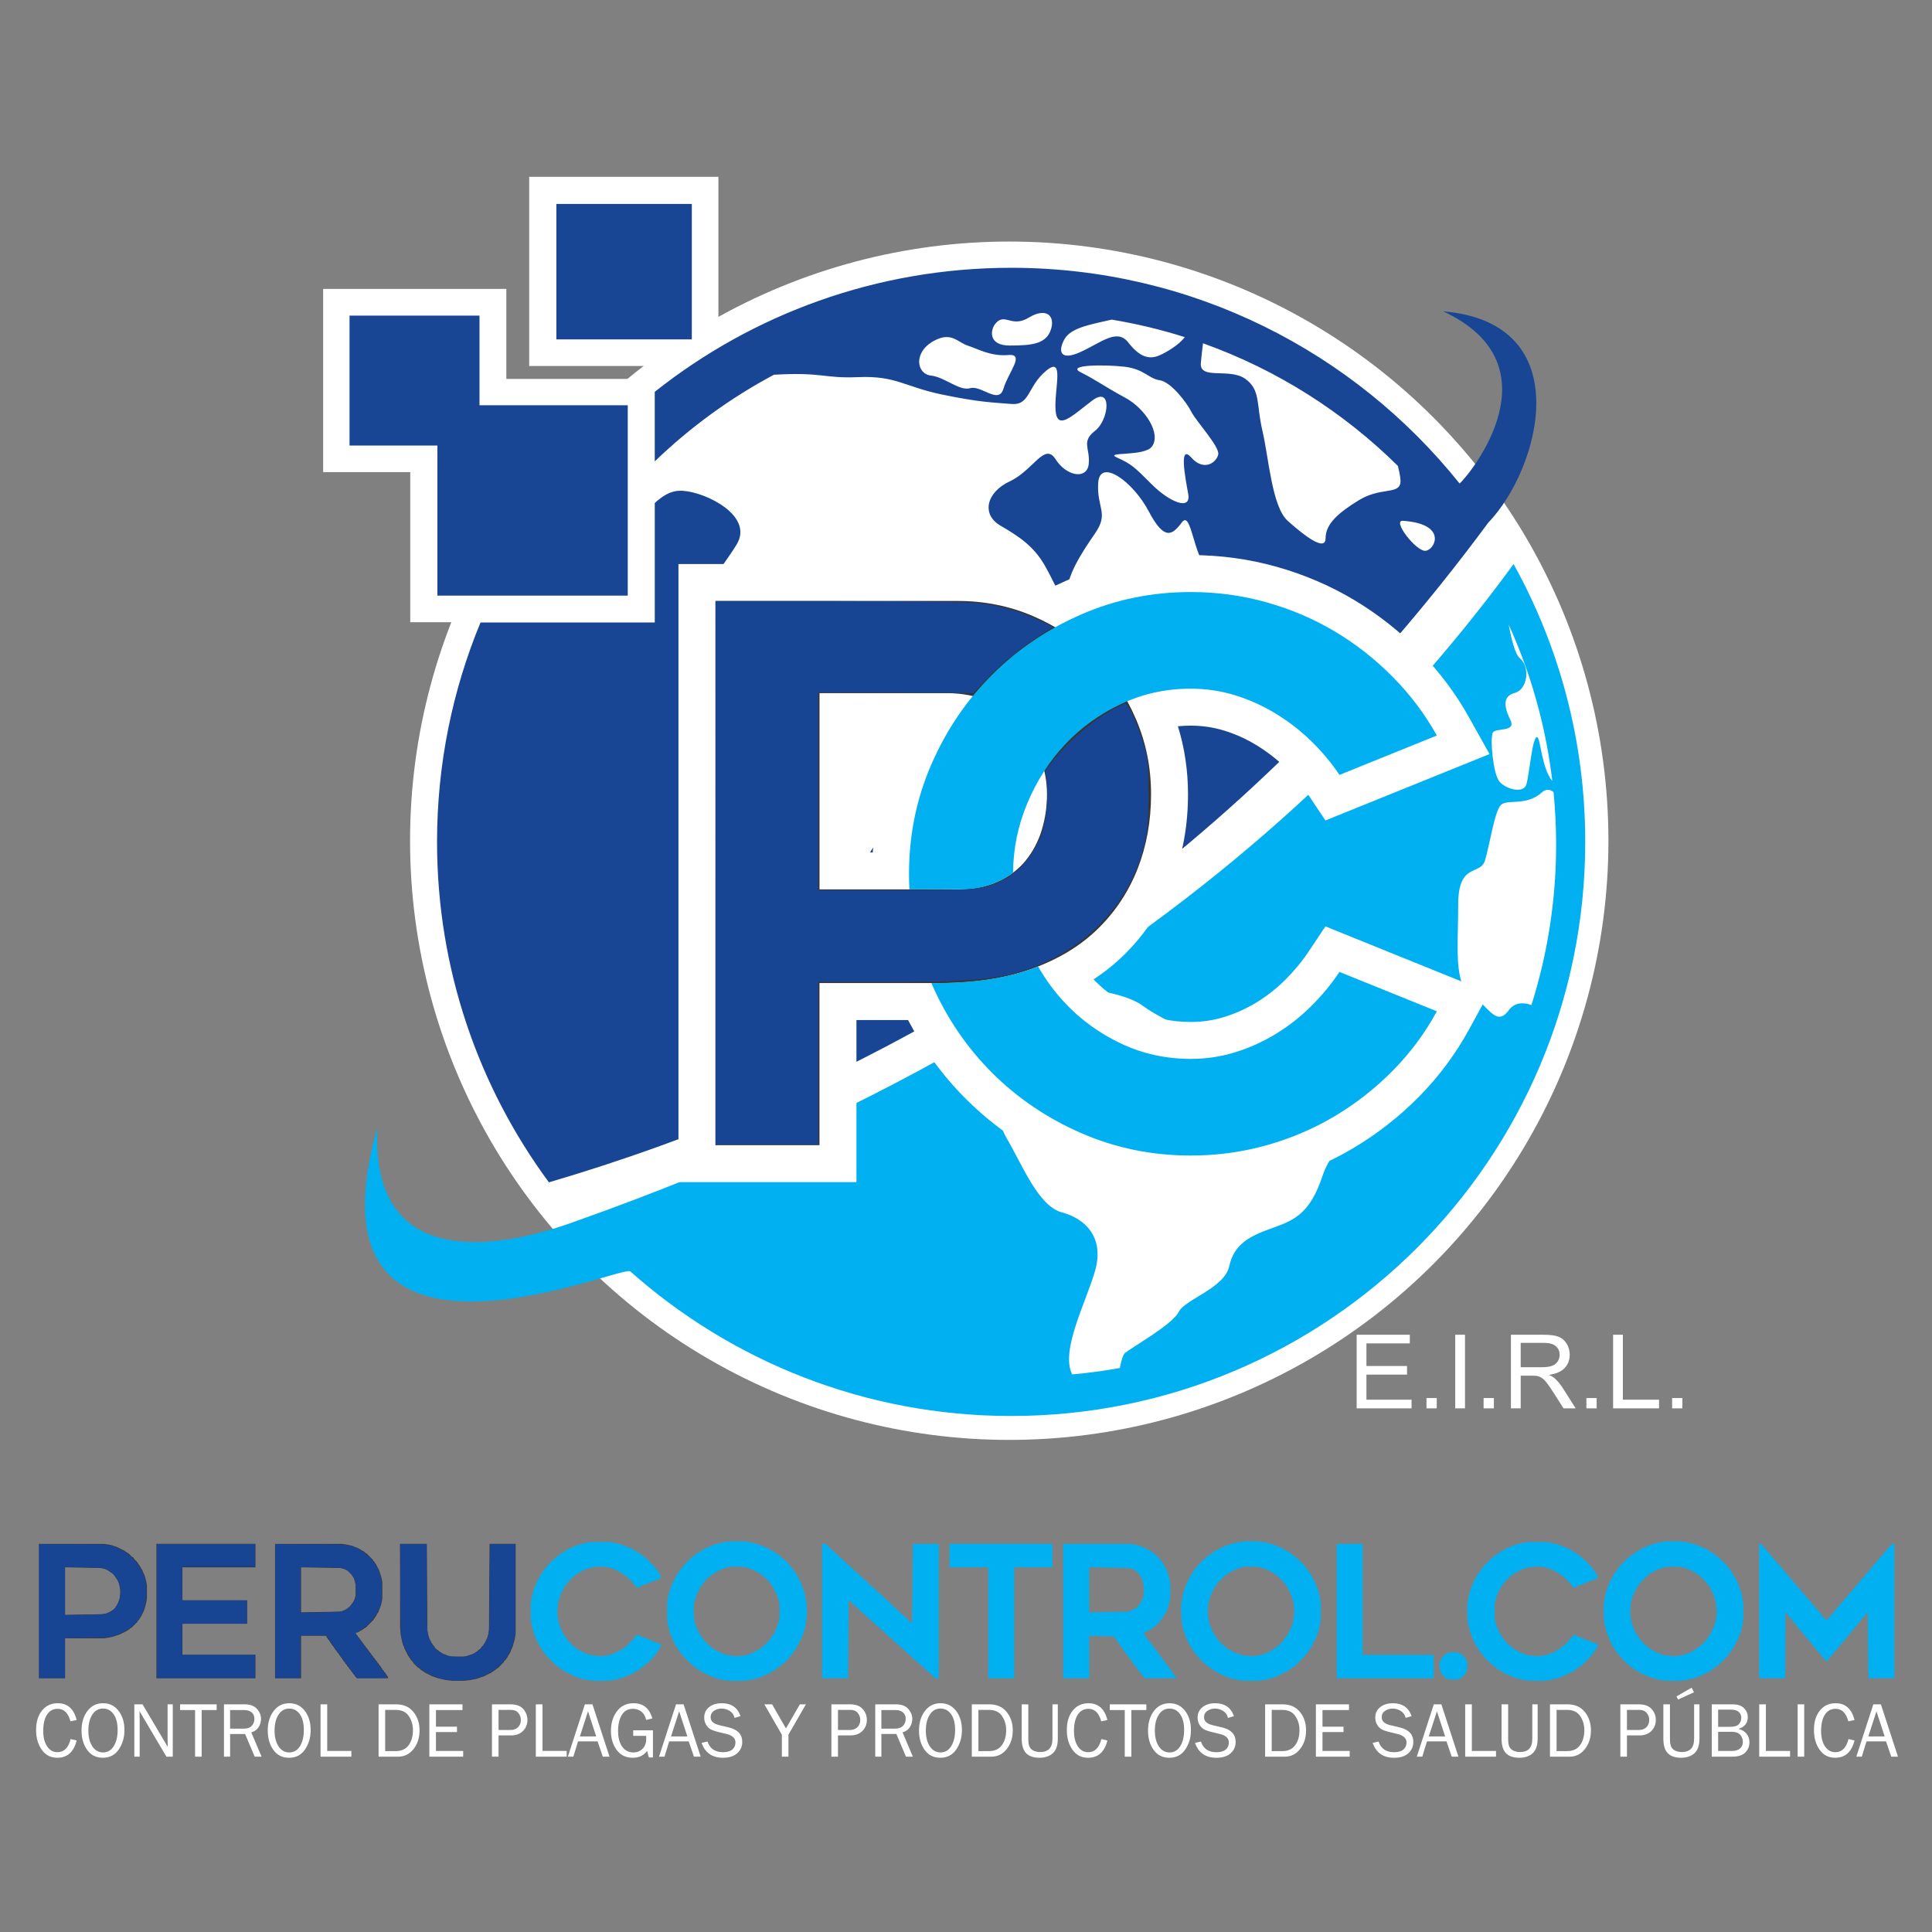 <?xml version="1.0" encoding="UTF-8" standalone="no"?>
<!-- Creator: CorelDRAW (Evaluation Version) -->

<svg
   xml:space="preserve"
   width="1.9in"
   height="1.9in"
   version="1.1"
   style="clip-rule:evenodd;fill-rule:evenodd;image-rendering:optimizeQuality;shape-rendering:geometricPrecision;text-rendering:geometricPrecision"
   viewBox="0 0 1900 1900.002"
   id="svg120"
   xmlns="http://www.w3.org/2000/svg"
   xmlns:svg="http://www.w3.org/2000/svg">
 <rect x="0" y="0" width="1900" height="1900.002" fill="#808080" stroke="none"/>
 <defs
   id="defs1"><style
     type="text/css"
     id="style1">
   <![CDATA[
    .str1 {stroke:#373535;stroke-width:9.84;stroke-miterlimit:22.926}
    .str2 {stroke:#373535;stroke-width:3.94;stroke-miterlimit:22.926}
    .str3 {stroke:#373535;stroke-width:9.84;stroke-miterlimit:22.926;stroke-dasharray:9.843 9.843}
    .str0 {stroke:#373535;stroke-width:5.91;stroke-miterlimit:22.926;stroke-dasharray:5.906 5.906}
    .str4 {stroke:#373535;stroke-width:3.94;stroke-miterlimit:22.926;stroke-dasharray:3.937 3.937}
    .fil1 {fill:none}
    .fil6 {fill:white}
    .fil2 {fill:#373535}
    .fil3 {fill:#00B0F0}
    .fil0 {fill:#373535;fill-rule:nonzero}
    .fil7 {fill:#00B0F0;fill-rule:nonzero}
    .fil5 {fill:#0098DB;fill-rule:nonzero}
    .fil4 {fill:#3051A1;fill-rule:nonzero}
   ]]>
  </style></defs>
 <g
   id="Capa_x0020_1">
  
  
  
  
  
  
  
  
  
  
  
  
  
  
  
  
  
  
  
  
  
  
  
  
  
  
  
  
  
  
  
  
  
  
  
  
  
  
  
  
  
  
  
  
  
  
  
  
  
  
  
  
  
  
  
  
  
  
  
  
  
  
  
  
  
  
  
  
  
  
  
  
  
  
  
  
  
  
  
  
  
  
  
  
  
  
  
  
  
  
  
  
  
  
  
  
  
  
  
  
  
  
  
  
  
  
  
  
  
  
  
  
  
  
  
  
  
  
  
  
  
  
  
  
  
  
  
  
  
  
  
  
  
  
 <path
   class="fil0"
   d="m 1334.198,1385.018 v -72.38 h 52.26 v 8.49 h -42.66 v 22.24 h 39.93 v 8.49 h -39.93 v 24.67 h 44.38 v 8.49 z m 68.65,0 v -10.11 h 10.11 v 10.11 z m 28.29,0 v -72.38 h 9.6 v 72.38 z m 27.89,0 v -10.11 h 10.11 v 10.11 z m 26.87,0 v -72.38 h 32.08 c 6.45,0 11.35,0.66 14.71,1.96 3.35,1.3 6.03,3.59 8.04,6.87 2,3.28 3,6.93 3,10.9 0,5.14 -1.67,9.47 -4.99,12.99 -3.32,3.52 -8.44,5.74 -15.38,6.7 2.54,1.21 4.46,2.43 5.78,3.61 2.8,2.56 5.44,5.78 7.92,9.64 l 12.52,19.71 h -11.96 l -9.57,-15.06 c -2.78,-4.36 -5.09,-7.68 -6.89,-9.99 -1.82,-2.31 -3.44,-3.91 -4.87,-4.83 -1.41,-0.91 -2.88,-1.55 -4.36,-1.92 -1.08,-0.22 -2.85,-0.33 -5.32,-0.33 h -11.09 v 32.15 h -9.61 z m 9.61,-40.44 h 20.56 c 4.38,0 7.78,-0.45 10.24,-1.36 2.46,-0.89 4.33,-2.34 5.59,-4.35 1.28,-1.99 1.92,-4.14 1.92,-6.48 0,-3.42 -1.23,-6.25 -3.7,-8.46 -2.48,-2.21 -6.39,-3.3 -11.73,-3.3 h -22.88 v 23.96 z m 64.61,40.44 v -10.11 h 10.11 v 10.11 z m 26.26,0 v -72.38 h 9.61 v 63.89 h 35.58 v 8.49 z m 58.05,0 v -10.11 h 10.11 v 10.11 z"
   id="path115"
   style="clip-rule:evenodd;display:inline;fill:#ffffff;fill-rule:evenodd;image-rendering:optimizeQuality;shape-rendering:geometricPrecision;text-rendering:geometricPrecision" /><g
   id="g130"
   transform="translate(32.915)"
   style="display:inline"><circle
     style="clip-rule:evenodd;display:inline;fill:#ffffff;fill-rule:evenodd;stroke-width:18.605;image-rendering:optimizeQuality;shape-rendering:geometricPrecision;text-rendering:geometricPrecision"
     id="path1"
     cx="959.612"
     cy="826.8"
     r="589.256" /><path
     class="fil3"
     d="m 1455.588,554.698 c 44.89,80.97 70.48,174.13 70.48,273.25 0,311.76 -252.83,564.59 -564.59,564.59 -143.7,0 -274.87,-53.73 -374.54,-142.19 -8.33,-7.4 -326.37,133.65 -248.71,-141.71 -8.94,174.38 183.68,96.17 198.48,91.16 147.9,-52.5 282.78,-114.74 404.67,-186.69 2.99,0.31 6.59,0.07 11.02,-0.92 27.95,-6.21 40.37,4.66 23.29,32.61 -17.08,27.95 -34.16,48.14 -18.63,74.54 15.53,26.39 31.06,66.77 54.35,72.98 23.29,6.21 41.93,24.84 32.61,57.46 -8.82,30.87 -34.35,78.46 -22.52,101.89 15.83,-1.42 31.47,-3.52 46.87,-6.33 1.48,-7.52 3.17,-13.22 5.17,-14.82 7.76,-6.21 46.58,-27.94 52.8,-40.37 6.21,-12.43 45.03,-23.29 49.69,-45.03 4.66,-21.74 20.19,-29.5 41.93,-37.27 21.74,-7.76 37.26,-13.97 49.69,-51.24 12.42,-37.26 43.48,-38.81 21.74,-59 -21.74,-20.19 -74.53,-34.17 -85.41,-32.61 -10.87,1.55 0,-27.95 -37.26,-40.38 -37.27,-12.42 -63.67,-26.39 -76.09,-35.71 -12.42,-9.32 -45.03,-17.08 -63.66,-15.52 -18.64,1.55 -29.51,17.08 -49.69,18.63 l -1.04,0.08 c 194.2,-120.07 354,-265.86 479.39,-437.38 z m 39.31,224.24 c -3.57,-2.74 -7.45,-3.26 -11.44,0.33 -15.53,13.98 -34.17,6.21 -40.38,12.43 -6.2,6.21 -10.87,38.82 -15.53,54.34 -4.66,15.53 -26.4,1.56 -26.4,43.48 0,41.93 -4.66,77.64 12.43,88.51 17.08,10.87 24.84,32.61 37.26,15.53 5.96,-8.19 14.77,-7.81 22.33,-5.19 15.74,-49.81 24.26,-102.84 24.26,-157.85 0,-17.41 -0.87,-34.61 -2.53,-51.57 z m -44.1,-164.63 c 2.78,15.17 6.46,29.16 10.92,32.98 10.87,9.32 7.18,31.05 -4.95,34.16 -12.13,3.11 -10.58,13.98 -4.37,26.4 6.21,12.42 -13.98,7.76 -17.08,12.42 -3.11,4.65 0,40.37 6.21,48.13 6.21,7.76 23.76,12.43 26.63,3.11 2.87,-9.32 5.98,-48.13 10.63,-46.58 3.41,1.13 4.33,30.55 14.92,43.2 -6.45,-54.25 -21.17,-105.97 -42.91,-153.82 z"
     id="path112" /><path
     class="fil2"
     d="m 961.478,263.348 c 178.46,0 337.59,82.85 441.06,212.18 10.41,-9.32 97.7,-116.37 -16.15,-169.35 134.53,11.35 94.77,155.5 44.35,207.81 -120.72,163.15 -255.8,294.83 -403.28,399.34 -3.22,0.33 -6.53,1.14 -9.84,2.59 -14.02,6.13 -63.67,9.32 -38.82,12.43 8.24,1.03 16.98,1.2 25.62,1.03 -23.76,16.24 -47.82,31.8 -72.2,46.68 0,-15.66 -0.2,-46.09 -21.74,-38.4 -21.74,7.76 -18.64,-24.84 -13.98,-37.27 4.66,-12.43 -24.85,-4.56 -35.71,7.04 -10.87,11.6 -37.27,14.7 -41.93,-11.69 -4.66,-26.4 -6.21,-66.77 26.39,-74.54 32.61,-7.76 62.11,-6.21 72.98,-9.32 10.87,-3.11 17.08,38.82 29.5,45.04 12.42,6.21 9.31,-29.5 15.53,-46.59 6.2,-17.08 48.13,-31.06 51.24,-54.35 3.11,-23.29 -7.77,-32.61 10.87,-40.37 18.63,-7.77 41.93,-3.11 49.69,-20.19 7.76,-17.08 9.32,-24.84 31.06,-23.29 21.74,1.55 51.24,3.11 38.81,-10.87 -12.42,-13.98 -34.16,-21.74 -27.95,-34.17 6.21,-12.43 38.82,-43.48 38.82,-13.98 0,29.5 18.64,62.11 29.5,46.59 10.87,-15.53 -1.55,-34.16 -1.55,-55.9 0,-21.74 -12.42,-26.4 -27.95,-41.93 -15.52,-15.54 -17.08,-60.56 -26.4,-48.14 -9.31,12.42 -17.08,18.63 -32.61,-10.87 -15.53,-29.5 -48.13,-52.8 -49.69,-27.95 -1.55,24.84 10.87,29.5 -3.11,49.69 -13.97,20.19 -27.94,41.93 -27.94,60.56 0,18.63 -10.87,-10.87 -21.74,-29.5 -10.87,-18.63 -24.85,-27.95 -43.48,-38.82 -18.63,-10.87 -13.98,-32.61 9.32,-43.48 23.29,-10.87 34.16,-38.82 45.03,-21.74 10.87,17.07 31.05,20.19 32.61,4.66 1.55,-15.53 -7.76,-21.74 6.21,-32.61 13.98,-10.87 17.09,-45.04 -3.1,-29.5 -20.19,15.52 -34.17,29.5 -35.72,9.32 -1.56,-20.19 9.31,-54.35 -9.32,-38.82 -18.63,15.53 -15.53,34.16 -34.16,32.61 -18.63,-1.56 -31.05,-1.56 -68.32,-9.31 -37.26,-7.77 -45.03,-18.64 -82.3,-17.08 -34.65,1.44 -34.41,-5.16 -82.88,-2.35 -42.99,22.94 -82.41,51.69 -117.2,85.22 v -68.42 c 96.29,-76.36 218.06,-121.98 350.47,-121.98 z m -49.79,725.02 c -127.15,75.17 -262.44,132.5 -404.78,174.39 -69.13,-93.69 -110.02,-209.48 -110.02,-334.82 0,-76.45 15.24,-149.34 42.78,-215.84 h 171.34 v -117.46 c 8.08,-7.13 15.9,-12.74 27.72,-11.96 23.3,1.55 69.88,24.84 52.8,52.8 -17.08,27.95 -26.4,29.5 -18.63,55.9 7.76,26.4 -3.11,59.01 -6.21,76.09 -3.1,17.08 -17.08,60.56 -4.66,91.62 12.43,31.06 40.37,99.38 55.9,113.35 15.52,13.97 -12.42,-55.9 -9.31,-66.77 3.11,-10.87 34.16,27.94 40.37,59.01 6.2,31.05 -20.19,43.48 26.39,63.67 46.58,20.18 52.8,1.55 72.98,20.19 17.93,16.55 48.1,33.09 63.33,39.85 z m 28.29,-106.98 c -13.79,7.6 -3.11,12.78 13.97,14.33 17.08,1.55 48.13,18.63 54.35,9.32 6.22,-9.32 -31.06,-44.2 -68.32,-23.65 z m 406.83,-369.21 c -10.96,-0.76 12.42,29.5 21.74,29.5 9.32,0 23.3,-26.4 -21.74,-29.5 z m -5.02,-54.01 c 2.1,8.22 3.33,15 2.15,18.3 -3.34,9.31 -20.43,3.1 -40.61,15.52 -20.19,12.43 -32.61,23.3 -32.61,37.27 0,13.97 -21.74,-3.13 -37.27,-17.09 -15.53,-13.96 -18.63,-62.1 -24.84,-88.5 -6.22,-26.4 -1.56,-40.38 -17.08,-51.24 -15.53,-10.87 -45.03,1.56 -43.48,-15.52 0.57,-6.25 1.34,-13.12 2.1,-19.31 72.63,25.95 137.87,67.47 191.65,120.58 z m -456.17,-123.02 c -20.81,11.35 -17.08,32.61 -3.11,34.17 13.98,1.55 27.95,15.53 38.82,12.43 10.88,-3.11 27.95,16.43 32.61,0.45 4.66,-15.98 21.74,-34.61 4.66,-33.06 -17.08,1.56 -30.23,-6.21 -39.96,-9.31 -9.72,-3.11 -15.94,-13.98 -33.02,-4.67 z m 214.29,104.04 c -7.69,10.24 -48.14,4.66 -34.16,10.87 13.98,6.21 17.08,9.31 34.16,26.4 17.08,17.08 38.82,26.4 35.71,9.32 -3.1,-17.09 -9.31,-49.7 3.11,-35.72 12.43,13.97 24.85,4.66 26.4,-3.11 1.55,-7.76 -21.75,-32.61 -26.4,-41.92 -4.66,-9.32 -20.19,-29.5 -31.06,-31.06 -10.87,-1.56 -15.53,-10.97 -34.16,-13.25 -18.63,-2.28 -59.01,-2.28 -43.48,5.48 15.53,7.76 23.29,13.97 43.48,24.84 20.18,10.87 35.71,35.71 26.4,48.14 z m -153.73,-121.12 c -5.15,6.02 -7.76,21.74 13.98,21.74 21.74,-0.01 35.71,-1.56 40.37,-15.53 4.66,-13.98 -4.66,-22.24 -21.74,-11.9 -17.08,10.35 -23.3,-5.18 -32.61,5.69 z m 67.72,15.53 c -6.69,12.14 -4.05,21.74 16.13,12.42 20.19,-9.31 35.72,-23.29 46.59,-9.31 10.87,13.98 20.19,17.47 31.06,12.62 6.77,-3.02 18.95,-10.18 24.56,-17.79 -23.29,-7.37 -47.28,-13.14 -71.85,-17.22 -17.83,4.31 -39.89,7.31 -46.48,19.28 z"
     id="path113"
     style="fill:#184695;fill-opacity:0.996" /><polygon
     class="fil2"
     points="670.68,800.48 541.91,800.48 541.91,671.7 670.68,671.7 "
     id="polygon113"
     transform="matrix(1.399,0,0,1.399,-473.249,-655.581)"
     style="fill:#ffffff" /><polygon
     class="fil2"
     points="817.34,759.34 817.34,948.93 627.76,948.93 627.76,759.34 "
     id="polygon114"
     transform="matrix(1.267,0,0,1.262,-424.832,-585.63)"
     style="fill:#ffffff" /><path
     id="polygon115"
     style="fill:#ffffff"
     class="fil2"
     transform="matrix(1.369,0,0,1.369,-531.041,-593.875)"
     d="M 744.01,696.74 V 560.81 H 879.94 V 679.311 L 851.326,696.74 Z" /><path
     class="fil4"
     d="m 908.998,590.998 c 26.32,0 51.06,5 74.21,14.98 23.15,9.99 43.26,23.52 60.31,40.58 17.06,17.06 30.59,37.17 40.57,60.32 10,23.15 14.99,47.88 14.99,74.2 0,26.32 -4.39,50.69 -13.16,73.11 -8.78,22.42 -21.69,42.04 -38.75,58.86 -17.06,16.81 -38.62,29.98 -64.7,39.48 -26.08,9.5 -56.17,14.26 -90.3,14.26 h -119.17 v 159.38 h -102.35 V 590.998 h 238.34 z m 0,283.67 c 15.11,0 28.27,-2.56 39.48,-7.68 11.21,-5.11 20.35,-12.06 27.42,-20.83 7.07,-8.78 12.31,-18.76 15.72,-29.98 3.41,-11.21 5.12,-22.91 5.12,-35.09 0,-12.19 -2.2,-24.25 -6.58,-36.19 -4.39,-11.94 -10.72,-22.54 -19.01,-31.81 -8.28,-9.26 -18.52,-16.81 -30.7,-22.66 -12.19,-5.85 -26.32,-8.77 -42.41,-8.77 h -125.02 v 193.01 h 135.99 z"
     id="path116" /><path
     class="fil5"
     d="m 882.988,966.798 c 41.48,0.19 76.81,-4.97 104.99,-16.35 7.51,13.18 16.38,25.22 26.61,36.08 15.59,16.57 34,29.85 55.2,39.85 21.2,9.99 43.99,14.98 68.36,14.98 15.11,0 29.73,-2.19 43.87,-6.58 14.14,-4.39 27.54,-10.48 40.22,-18.28 12.67,-7.8 24.24,-16.94 34.73,-27.41 10.48,-10.48 19.61,-21.57 27.41,-33.27 l 95.78,38.75 c -11.7,21.44 -26.08,40.82 -43.14,58.13 -17.06,17.3 -35.94,32.17 -56.66,44.59 -20.72,12.43 -43.14,22.06 -67.26,28.88 -24.13,6.82 -49.11,10.23 -74.94,10.23 -38.02,0 -73.84,-7.31 -107.47,-21.93 -33.63,-14.63 -63,-34.48 -88.1,-59.59 -25.1,-25.1 -44.96,-54.47 -59.59,-88.1 z m 30.21,-92.19 -51.74,0.07 c -0.29,-5.26 -0.41,-10 -0.41,-15.35 0,-38.02 7.31,-73.84 21.93,-107.48 14.62,-33.63 34.48,-63 59.59,-88.1 25.1,-25.1 54.46,-44.96 88.1,-59.59 33.63,-14.62 69.46,-21.93 107.47,-21.93 25.83,0 50.81,3.41 74.94,10.23 24.13,6.83 46.55,16.45 67.26,28.88 20.72,12.43 39.6,27.3 56.66,44.6 17.06,17.3 31.44,36.43 43.14,57.39 l -95.78,38.75 c -7.8,-11.7 -16.94,-22.67 -27.41,-32.9 -10.48,-10.24 -22.06,-19.25 -34.73,-27.05 -12.68,-7.8 -26.08,-13.89 -40.22,-18.28 -14.13,-4.39 -28.76,-6.58 -43.87,-6.58 -24.37,0 -47.15,5 -68.36,14.99 -21.2,9.99 -39.6,23.27 -55.2,39.85 -15.6,16.57 -28.03,35.94 -37.29,58.13 -9.11,21.82 -13.74,44.49 -13.89,67.97 -3.87,3.24 -22.44,16.35 -50.22,16.4 z"
     id="path117" /><path
     class="fil6"
     d="m 1004.978,575.948 c 3.7,-1.77 7.43,-3.47 11.2,-5.11 38.74,-16.84 79.72,-24.95 121.96,-24.95 28.72,0 57.18,3.79 84.83,11.61 26.7,7.56 52.26,18.4 76.07,32.69 23.35,14.01 44.72,30.85 63.84,50.25 19.21,19.48 35.66,41.31 48.99,65.2 l 20.06,35.95 -161.38,65.29 -16.42,-24.63 c -6.54,-9.81 -14.15,-18.83 -22.57,-27.06 -8.61,-8.41 -18.13,-15.78 -28.38,-22.09 -10.02,-6.17 -20.69,-11.04 -31.94,-14.52 -10.76,-3.33 -21.83,-4.95 -33.1,-4.95 -4.26,0 -8.48,0.19 -12.66,0.59 6.7,21.6 9.94,44.01 9.94,66.89 0,29.61 -4.85,58.73 -15.66,86.35 -10.6,27.09 -26.37,51.07 -47.08,71.49 -9.29,9.15 -19.41,17.19 -30.17,24.22 12.34,12.73 26.69,22.78 42.76,30.35 16.74,7.89 34.39,11.52 52.87,11.52 11.27,0 22.34,-1.61 33.09,-4.94 11.24,-3.49 21.91,-8.35 31.94,-14.52 10.21,-6.29 19.6,-13.69 28.08,-22.17 8.49,-8.49 16.21,-17.73 22.88,-27.73 l 16.42,-24.63 161.01,65.14 -19.52,35.8 c -13.26,24.31 -29.72,46.51 -49.16,66.24 -19.12,19.4 -40.49,36.24 -63.84,50.24 -23.81,14.29 -49.36,25.13 -76.07,32.69 -27.65,7.82 -56.1,11.61 -84.83,11.61 -42.24,0 -83.23,-8.1 -121.96,-24.94 -37.19,-16.17 -70.63,-38.54 -99.3,-67.21 -22.94,-22.94 -41.85,-48.94 -56.77,-77.46 h -50.76 v 159.38 h -175.04 V 554.688 h 274.69 c 30.65,0 60.46,5.81 88.61,17.96 2.48,1.07 4.94,2.18 7.38,3.33 z m -179.59,262.38 c 2.26,-34.82 10.23,-68.67 24.27,-100.97 2.86,-6.57 5.91,-13.03 9.16,-19.36 h -49.48 v 120.33 z"
     id="path118" /><path
     class="fil0"
     d="m 908.998,590.998 c 26.32,0 51.06,5 74.21,14.98 23.15,9.99 43.26,23.52 60.31,40.58 17.06,17.06 30.59,37.17 40.57,60.32 10,23.15 14.99,47.88 14.99,74.2 0,26.32 -4.39,50.69 -13.16,73.11 -8.78,22.42 -21.69,42.04 -38.75,58.86 -17.06,16.81 -38.62,29.98 -64.7,39.48 -26.08,9.5 -56.17,14.26 -90.3,14.26 h -119.17 v 159.38 h -102.35 V 590.998 h 238.34 z m 0,283.67 c 15.11,0 28.27,-2.56 39.48,-7.68 11.21,-5.11 20.35,-12.06 27.42,-20.83 7.07,-8.78 12.31,-18.76 15.72,-29.98 3.41,-11.21 5.12,-22.91 5.12,-35.09 0,-12.19 -2.2,-24.25 -6.58,-36.19 -4.39,-11.94 -10.72,-22.54 -19.01,-31.81 -8.28,-9.26 -18.52,-16.81 -30.7,-22.66 -12.19,-5.85 -26.32,-8.77 -42.41,-8.77 h -125.02 v 193.01 h 135.99 z"
     id="path119" /><path
     class="fil7"
     d="m 882.988,966.798 c 41.48,0.19 76.81,-4.97 104.99,-16.35 7.51,13.18 16.38,25.22 26.61,36.08 15.59,16.57 34,29.85 55.2,39.85 21.2,9.99 43.99,14.98 68.36,14.98 15.11,0 29.73,-2.19 43.87,-6.58 14.14,-4.39 27.54,-10.48 40.22,-18.28 12.67,-7.8 24.24,-16.94 34.73,-27.41 10.48,-10.48 19.61,-21.57 27.41,-33.27 l 95.78,38.75 c -11.7,21.44 -26.08,40.82 -43.14,58.13 -17.06,17.3 -35.94,32.17 -56.66,44.59 -20.72,12.43 -43.14,22.06 -67.26,28.88 -24.13,6.82 -49.11,10.23 -74.94,10.23 -38.02,0 -73.84,-7.31 -107.47,-21.93 -33.63,-14.63 -63,-34.48 -88.1,-59.59 -25.1,-25.1 -44.96,-54.47 -59.59,-88.1 z m 30.21,-92.19 -51.74,0.07 c -0.29,-5.26 -0.41,-10 -0.41,-15.35 0,-38.02 7.31,-73.84 21.93,-107.48 14.62,-33.63 34.48,-63 59.59,-88.1 25.1,-25.1 54.46,-44.96 88.1,-59.59 33.63,-14.62 69.46,-21.93 107.47,-21.93 25.83,0 50.81,3.41 74.94,10.23 24.13,6.83 46.55,16.45 67.26,28.88 20.72,12.43 39.6,27.3 56.66,44.6 17.06,17.3 31.44,36.43 43.14,57.39 l -95.78,38.75 c -7.8,-11.7 -16.94,-22.67 -27.41,-32.9 -10.48,-10.24 -22.06,-19.25 -34.73,-27.05 -12.68,-7.8 -26.08,-13.89 -40.22,-18.28 -14.13,-4.39 -28.76,-6.58 -43.87,-6.58 -24.37,0 -47.15,5 -68.36,14.99 -21.2,9.99 -39.6,23.27 -55.2,39.85 -15.6,16.57 -28.03,35.94 -37.29,58.13 -9.11,21.82 -13.74,44.49 -13.89,67.97 -3.87,3.24 -22.44,16.35 -50.22,16.4 z"
     id="path120" /><path
     style="fill:#184695;fill-opacity:0.996;stroke-width:1.8"
     d="m 397.237,511.967 v -73.801 h -43.2 -43.2 v -63.901 -63.901 h 63.901 63.901 v 44.1 44.1 h 72.901 72.901 v 93.601 93.601 H 490.838 397.237 Z"
     id="path121" /><path
     style="display:inline;fill:#184695;fill-opacity:0.996;stroke:none;stroke-width:1.8"
     d="m 514.238,267.164 v -66.601 h 66.601 66.601 v 66.601 66.601 H 580.839 514.238 Z"
     id="path122" /><path
     style="fill:#184695;fill-opacity:0.996;stroke-width:1.8"
     d="M 670.84,858.47 V 591.168 l 120.151,0.031 c 66.083,0.017 127.441,0.807 136.351,1.754 21.695,2.308 41.797,7.784 60.216,16.403 l 15.216,7.121 -13.416,8.63 c -18.73,12.048 -38.504,28.343 -52.856,43.557 l -12.206,12.939 -76.328,-0.319 -76.328,-0.319 v 97.303 97.303 l 75.151,-0.027 c 81.412,-0.029 88.54,-0.696 106.921,-10.01 17.361,-8.797 33.017,-28.871 39.202,-50.264 3.374,-11.671 5.083,-33.334 3.611,-45.79 l -1.369,-11.59 7.804,-10.142 c 12.331,-16.025 34.899,-36.047 52.222,-46.33 8.756,-5.198 17.038,-9.45 18.404,-9.45 3.122,0 11.55,18.421 17.885,39.089 4.512,14.72 4.854,18.173 4.96,50.012 0.125,37.591 -2.012,49.799 -13.58,77.588 -15.066,36.19 -47.146,68.754 -84.932,86.212 -37.245,17.208 -63.598,20.702 -156.168,20.702 h -70.108 v 80.101 80.101 h -50.4 -50.4 z"
     id="path123" /></g><g
   id="g129"
   transform="translate(-21.694,18.717)"
   style="display:inline"><g
     id="_277650536"
     transform="translate(-249.47,-361.632)"
     style="clip-rule:evenodd;fill-rule:evenodd;image-rendering:optimizeQuality;shape-rendering:geometricPrecision;text-rendering:geometricPrecision">
   <path
   class="fil2"
   d="m 620.3,1914.2 -0.63,1.87 -0.62,1.25 -0.63,1.25 -0.62,0.62 -0.63,1.25 -0.62,0.62 -0.63,0.62 -0.62,1.25 -1.25,0.62 -0.63,0.62 -0.62,0.63 -1.25,0.62 -0.63,0.62 -1.87,0.63 -1.25,0.62 -2.5,0.62 -38.07,0.62 v -44.26 l 38.69,0.64 2.5,0.62 1.87,0.62 1.25,0.62 1.25,0.63 0.62,0.62 0.63,0.62 0.62,0.63 0.63,0.62 0.62,0.62 0.63,0.62 0.62,0.63 0.63,1.24 0.62,0.63 0.63,1.24 0.62,1.87 0.63,1.87 0.62,3.12 v 9.97 l -0.62,2.5 z m -78.63,79.15 h 25.58 v -41.76 h 24.96 v 1.24 l 0.63,0.62 0.62,1.25 0.63,0.62 0.62,0.63 0.63,1.24 0.62,0.63 0.63,1.24 0.62,0.62 0.63,1.25 0.62,0.62 0.63,0.63 0.62,1.24 0.63,0.62 0.62,1.25 0.63,0.63 0.62,0.62 0.63,1.24 0.62,0.63 0.63,0.62 0.62,1.25 0.63,0.62 0.62,1.24 0.63,0.63 0.62,0.62 0.63,1.25 0.62,0.62 0.63,1.25 0.62,0.62 0.63,0.62 0.62,1.25 0.63,0.62 0.62,0.62 0.63,1.25 0.62,0.62 0.63,0.63 0.62,1.24 0.63,0.62 0.62,0.63 0.63,1.24 0.62,0.63 0.63,0.62 0.62,1.24 0.63,0.63 0.62,0.62 0.63,1.25 0.62,0.62 0.63,0.62 0.62,0.63 h 30.57 v -1.25 l -0.62,-0.62 -0.63,-1.25 -0.62,-0.62 -0.63,-1.25 -0.62,-0.62 -0.63,-0.62 -0.62,-1.25 -0.63,-0.62 -0.62,-0.63 -0.62,-1.24 -0.63,-0.62 -0.63,-1.25 -0.62,-0.62 -0.62,-0.63 -0.63,-1.24 -0.63,-0.63 -0.62,-0.62 -0.63,-1.24 -0.62,-0.63 -0.62,-0.62 -0.63,-1.25 -0.63,-0.62 -0.62,-0.62 -0.62,-1.25 -0.63,-0.62 -0.63,-0.62 -0.62,-1.25 -0.62,-0.62 -0.63,-0.63 -0.63,-1.24 -0.62,-0.62 -0.62,-0.63 -0.63,-1.25 -0.62,-0.62 -0.63,-0.62 -0.62,-1.25 -0.63,-0.62 -0.62,-0.62 -0.63,-1.25 -0.62,-0.62 -0.63,-0.62 -0.62,-1.25 -0.63,-0.62 -0.62,-0.63 -0.63,-1.24 -0.62,-0.63 -0.63,-0.62 -0.62,-1.24 -0.63,-0.63 -0.62,-0.62 -0.63,-1.87 h 1.25 l 1.87,-0.62 0.62,-0.63 1.25,-0.62 1.25,-0.62 0.63,-0.62 1.25,-0.63 0.62,-0.62 1.25,-0.62 0.63,-0.63 0.62,-0.62 0.63,-0.62 0.62,-0.62 0.62,-0.63 0.63,-0.62 0.63,-0.62 0.62,-0.63 0.62,-0.62 0.63,-0.62 0.63,-0.63 0.62,-0.62 0.62,-1.24 0.63,-0.63 0.63,-1.25 0.62,-0.62 0.62,-1.24 0.63,-1.25 0.62,-0.62 0.63,-1.25 0.63,-1.87 0.62,-1.24 0.62,-1.87 0.63,-1.87 0.63,-2.49 0.62,-3.74 v -16.2 l -0.62,-3.11 -0.63,-2.5 -0.63,-1.87 -0.62,-1.87 -0.62,-1.87 -0.63,-1.25 -0.63,-1.24 -0.62,-1.25 -0.63,-1.25 -0.62,-1.24 -0.62,-0.63 -0.63,-1.24 -0.63,-0.62 -0.62,-0.63 -0.62,-1.24 -0.63,-0.63 -0.63,-0.62 -0.62,-0.62 -0.62,-0.63 -0.63,-0.62 -0.63,-0.62 -0.62,-0.62 -0.62,-0.63 -0.63,-0.62 -0.62,-0.62 -1.25,-0.63 -0.63,-0.62 -0.62,-0.62 -1.25,-0.62 -1.25,-0.63 -0.63,-0.62 -1.25,-0.62 -1.25,-0.63 -1.25,-0.62 -1.87,-0.62 -1.25,-0.63 -1.87,-0.62 -2.5,-0.62 -3.12,-0.62 -4.37,-0.63 h -65.52 v 132.13 z m -152.88,-78.53 -0.63,1.87 -0.62,1.87 -0.63,1.24 -0.62,1.25 -0.63,1.24 -0.62,0.63 -0.63,1.24 -0.62,0.63 -0.63,0.62 -0.62,0.62 -1.25,0.63 -0.63,0.62 -1.24,0.62 -1.25,0.62 -1.24,0.63 -1.87,0.62 -3.12,0.62 -36.82,0.63 v -46.76 l 34.94,0.65 3.12,0.62 1.87,0.62 1.25,0.62 1.25,0.63 0.62,0.62 1.25,0.62 0.62,0.63 1.25,0.62 0.62,0.62 0.63,0.62 0.62,0.63 0.63,0.62 0.62,1.25 0.63,0.62 0.62,1.25 0.63,0.62 0.62,1.24 0.63,1.25 0.62,1.87 0.63,2.49 0.62,3.74 v 3.74 l -0.62,4.36 z m -79.25,78.53 h 25.58 v -39.26 h 38.06 l 4.37,-0.63 3.12,-0.62 2.5,-0.62 1.87,-0.62 1.87,-0.63 1.87,-0.62 1.25,-0.62 1.25,-0.63 1.25,-0.62 1.25,-0.62 1.25,-0.63 1.25,-0.62 0.62,-0.62 1.25,-0.62 0.63,-0.63 0.62,-0.62 1.25,-0.62 0.63,-0.63 0.62,-0.62 0.63,-0.62 0.62,-0.62 0.63,-0.63 0.62,-0.62 0.63,-0.62 0.62,-0.63 0.63,-0.62 0.62,-1.25 0.63,-0.62 0.62,-0.62 0.63,-1.25 0.62,-0.62 0.63,-1.25 0.62,-1.24 0.63,-1.25 0.62,-1.25 0.63,-1.24 0.62,-1.87 0.63,-1.87 0.62,-2.49 0.63,-2.49 0.62,-4.36 v -11.84 l -0.62,-3.74 -0.63,-2.49 -0.62,-2.49 -0.63,-1.87 -0.62,-1.25 -0.63,-1.24 -0.62,-1.87 -0.63,-1.25 -0.62,-0.62 -0.63,-1.25 -0.62,-1.24 -0.63,-0.63 -0.62,-1.24 -0.63,-0.63 -0.62,-1.24 -0.63,-0.62 -0.62,-0.63 -0.63,-0.62 -0.62,-0.62 -0.63,-0.63 -0.62,-1.24 -0.63,-0.63 -1.25,-0.62 -0.62,-0.62 -0.63,-0.62 -0.62,-0.63 -0.63,-0.62 -0.62,-0.62 -1.25,-0.63 -0.63,-0.62 -1.25,-0.62 -0.62,-0.62 -1.25,-0.63 -1.25,-0.62 -1.25,-0.62 -1.25,-0.63 -1.25,-0.62 -1.25,-0.62 -1.87,-0.63 -1.87,-0.62 -1.87,-0.62 -3.12,-0.62 -4.37,-0.63 h -63.65 v 132.13 z m 115.44,0 h 97.34 v -23.06 h -71.76 v -30.54 h 0.62 63.02 v -23.06 h -63.65 v -32.41 h 71.76 v -23.06 h -97.34 v 132.13 z m 239.61,-51.11 0.62,8.1 0.63,3.11 0.62,3.12 0.63,2.49 0.62,1.87 0.63,1.25 0.62,1.87 0.63,1.25 0.62,1.25 0.63,1.24 0.62,1.25 0.63,1.25 0.62,1.24 0.63,0.62 0.62,1.25 0.63,0.62 0.62,1.25 0.63,0.62 0.62,0.63 0.63,0.62 0.62,1.24 0.63,0.63 0.62,0.62 0.63,0.62 0.62,0.63 0.63,0.62 0.62,0.62 0.63,0.63 1.25,0.62 0.62,0.62 0.63,0.62 0.62,0.63 1.25,0.62 0.63,0.62 1.25,0.63 0.62,0.62 1.25,0.62 1.25,0.62 1.25,0.63 1.25,0.62 1.25,0.62 1.25,0.63 1.87,0.62 1.87,0.62 1.87,0.63 2.5,0.62 2.5,0.62 3.12,0.62 6.24,0.63 h 10.61 l 6.24,-0.63 3.12,-0.62 3.12,-0.62 1.87,-0.62 1.87,-0.63 1.87,-0.62 1.87,-0.62 1.25,-0.63 1.25,-0.62 1.25,-0.62 1.25,-0.63 1.25,-0.62 1.25,-0.62 0.63,-0.62 1.25,-0.63 0.62,-0.62 1.25,-0.62 0.63,-0.63 0.62,-0.62 1.25,-0.62 0.63,-0.62 0.62,-0.63 0.63,-0.62 0.62,-0.62 0.63,-0.63 0.62,-0.62 0.63,-0.62 0.62,-0.63 0.63,-0.62 0.62,-1.24 0.63,-0.63 0.62,-0.62 0.63,-0.62 0.62,-1.25 0.62,-0.62 0.63,-1.25 0.63,-1.24 0.62,-0.63 0.62,-1.24 0.63,-1.25 0.63,-1.87 0.62,-1.25 0.62,-1.24 0.63,-1.87 0.62,-2.49 0.63,-1.87 0.62,-3.12 0.63,-3.74 v -88.5 h -25.58 l -0.63,84.76 -0.62,3.74 -0.63,2.49 -0.62,1.87 -0.63,1.24 -0.62,1.25 -0.63,1.25 -0.62,1.24 -0.63,0.62 -0.62,1.25 -0.63,0.62 -0.62,0.63 -0.63,0.62 -0.62,1.24 -0.63,0.63 -1.25,0.62 -0.62,0.63 -0.63,0.62 -0.62,0.62 -1.25,0.62 -0.63,0.63 -1.25,0.62 -1.25,0.62 -1.87,0.63 -1.87,0.62 -1.87,0.62 -3.12,0.62 h -10.61 l -3.12,-0.62 -2.5,-0.62 -1.25,-0.62 -1.87,-0.63 -1.25,-0.62 -1.25,-0.62 -0.62,-0.63 -1.25,-0.62 -0.62,-0.62 -0.62,-0.62 -1.25,-0.63 -0.63,-0.62 -0.62,-0.63 -0.63,-0.62 -0.62,-1.24 -0.63,-0.63 -0.62,-0.62 -0.63,-1.25 -0.62,-0.62 -0.63,-1.24 -0.62,-1.25 -0.63,-1.25 -0.62,-1.24 -0.63,-1.87 -0.62,-2.49 -0.63,-3.12 -0.62,-85.38 h -26.21 v 81.02 z"
   id="path100" />
   <g
   id="g107">
    <path
   class="fil3"
   d="m 1458.95,1925.42 0.63,-5.61 0.62,-3.11 0.63,-1.87 0.62,-1.87 0.63,-1.87 0.62,-1.24 0.63,-1.25 0.62,-1.25 0.63,-1.24 0.62,-1.25 0.63,-1.24 0.62,-0.63 0.63,-1.24 0.62,-0.63 0.63,-0.62 0.62,-1.25 0.63,-0.62 0.62,-0.62 0.63,-0.63 0.62,-0.62 0.63,-0.62 0.62,-0.62 0.63,-0.63 0.62,-0.62 0.63,-0.62 0.62,-0.63 0.63,-0.62 1.25,-0.62 0.62,-0.63 1.25,-0.62 0.63,-0.62 1.25,-0.62 0.62,-0.63 1.25,-0.62 1.25,-0.62 1.25,-0.63 1.87,-0.62 1.25,-0.62 1.87,-0.62 2.5,-0.63 3.12,-0.62 h 11.23 l 3.12,0.62 2.5,0.63 1.87,0.62 1.87,0.62 1.25,0.62 1.25,0.63 1.25,0.62 1.25,0.62 0.62,0.63 1.25,0.62 1.25,0.62 0.63,0.62 0.62,0.63 1.25,0.62 0.63,0.62 0.62,0.63 0.63,0.62 0.62,0.62 0.63,0.63 0.62,0.62 0.63,0.62 0.62,0.62 0.63,0.63 0.62,0.62 0.63,0.62 0.62,0.63 0.63,1.24 0.62,0.63 0.63,1.24 0.62,0.63 0.63,1.24 0.62,1.25 0.63,1.24 0.62,1.25 0.63,1.25 0.62,1.24 0.63,1.87 0.62,1.87 0.63,1.87 0.62,3.11 0.63,4.36 v 6.23 l -0.63,4.99 -0.62,2.49 -0.63,2.49 -0.62,1.87 -0.63,1.25 -0.62,1.87 -0.63,1.24 -0.62,1.25 -0.63,1.24 -0.62,0.63 -0.63,1.24 -0.62,1.25 -0.63,0.62 -0.62,0.62 -0.63,1.25 -0.62,0.62 -0.63,0.63 -0.62,1.24 -0.63,0.63 -0.62,0.62 -0.63,0.62 -0.62,0.62 -0.63,0.63 -0.62,0.62 -1.25,0.62 -0.63,0.63 -0.62,0.62 -0.63,0.62 -1.25,0.62 -0.62,0.63 -1.25,0.62 -0.63,0.63 -1.25,0.62 -1.25,0.62 -1.25,0.62 -1.25,0.63 -1.87,0.62 -1.87,0.62 -1.87,0.63 -2.5,0.62 -5.62,0.62 h -3.74 l -5.62,-0.62 -2.5,-0.62 -1.87,-0.63 -1.87,-0.62 -1.87,-0.62 -1.25,-0.63 -1.25,-0.62 -1.25,-0.62 -0.63,-0.62 -1.25,-0.63 -1.25,-0.62 -0.62,-0.63 -1.25,-0.62 -0.63,-0.62 -0.62,-0.62 -0.63,-0.63 -0.62,-0.62 -1.25,-0.62 -0.63,-0.63 -0.62,-0.62 -0.63,-0.62 -0.62,-0.62 -0.63,-1.25 -0.62,-0.62 -0.63,-0.63 -0.62,-0.62 -0.63,-1.25 -0.62,-0.62 -0.63,-1.24 -0.62,-0.63 -0.63,-1.24 -0.62,-1.25 -0.63,-0.62 -0.62,-1.25 -0.63,-1.87 -0.62,-1.24 -0.63,-1.87 -0.62,-1.87 -0.63,-1.87 -0.62,-3.11 -0.63,-4.99 v -4.36 z m 31.2,-66.06 -3.12,0.62 -2.5,0.63 -2.5,0.62 -1.87,0.63 -1.87,0.62 -1.87,0.62 -1.25,0.62 -1.25,0.63 -1.87,0.62 -1.25,0.62 -1.25,0.63 -0.63,0.62 -1.25,0.62 -1.25,0.63 -1.25,0.62 -0.62,0.62 -1.25,0.62 -0.63,0.63 -1.25,0.62 -0.62,0.62 -0.63,0.63 -1.25,0.62 -0.62,0.62 -0.63,0.62 -0.62,0.63 -0.63,0.62 -1.25,0.62 -0.62,0.63 -0.63,0.62 -0.62,0.62 -0.63,0.63 -0.62,0.62 -0.63,0.62 -0.62,0.62 -0.63,0.63 -0.62,1.24 -0.63,0.63 -0.62,0.62 -0.63,0.62 -0.62,0.63 -0.63,1.24 -0.62,0.62 -0.63,0.63 -0.62,1.24 -0.63,0.63 -0.62,1.24 -0.63,1.25 -0.62,0.62 -0.63,1.25 -0.62,1.24 -0.63,1.25 -0.62,1.24 -0.63,1.25 -0.62,1.25 -0.62,1.24 -0.63,1.87 -0.63,1.25 -0.62,1.87 -0.62,2.49 -0.63,1.87 -0.63,3.11 -0.62,3.12 -0.62,6.85 v 8.1 l 0.62,6.23 0.62,3.74 0.63,2.49 0.63,2.49 0.62,1.87 0.62,1.87 0.63,1.87 0.63,1.24 0.62,1.25 0.62,1.87 0.63,1.25 0.62,1.24 0.63,0.62 0.62,1.25 0.63,1.25 0.62,1.24 0.63,0.62 0.62,1.25 0.63,0.63 0.62,1.24 0.63,0.62 0.62,0.63 0.63,1.24 0.62,0.63 0.63,0.62 0.62,0.62 0.63,1.25 0.62,0.62 0.63,0.62 0.62,0.63 0.63,0.62 0.62,0.62 0.63,0.63 0.62,0.62 0.63,0.62 0.62,0.62 0.63,0.63 0.62,0.62 1.25,0.62 0.63,0.63 0.62,0.62 0.63,0.62 1.25,0.63 0.62,0.62 1.25,0.62 0.63,0.62 1.25,0.63 0.62,0.62 1.25,0.62 0.63,0.63 1.25,0.62 1.25,0.62 1.25,0.62 1.25,0.63 1.25,0.62 1.25,0.62 1.87,0.63 1.25,0.62 1.87,0.62 1.87,0.63 2.5,0.62 2.5,0.62 3.12,0.62 4.37,0.63 h 14.98 l 4.37,-0.63 3.12,-0.62 3.12,-0.62 1.87,-0.62 1.87,-0.63 1.87,-0.62 1.87,-0.62 1.25,-0.63 1.25,-0.62 1.25,-0.62 1.25,-0.63 1.25,-0.62 1.25,-0.62 1.25,-0.62 1.25,-0.63 0.63,-0.62 1.25,-0.62 0.62,-0.63 1.25,-0.62 0.63,-0.62 1.25,-0.62 0.62,-0.63 0.63,-0.62 1.25,-0.62 0.62,-0.63 0.63,-0.62 0.62,-0.62 0.63,-0.63 0.62,-0.62 0.63,-0.62 0.62,-0.62 0.63,-0.63 0.62,-0.62 0.63,-0.62 0.62,-0.63 0.63,-0.62 0.62,-0.62 0.63,-0.63 0.62,-0.62 0.63,-0.62 0.62,-1.25 0.63,-0.62 0.62,-0.62 0.63,-1.25 0.62,-0.62 0.62,-1.25 0.63,-0.62 0.63,-1.25 0.62,-0.62 0.62,-1.25 0.63,-1.24 0.63,-1.25 0.62,-1.24 0.62,-1.25 0.63,-1.25 0.63,-1.24 0.62,-1.25 0.62,-1.87 0.63,-1.87 0.62,-1.87 0.63,-1.87 0.63,-3.12 0.62,-3.11 0.62,-4.36 v -14.33 l -0.62,-4.99 -0.62,-3.11 -0.63,-2.49 -0.63,-2.5 -0.62,-1.87 -0.63,-1.87 -0.62,-1.25 -0.62,-1.87 -0.63,-1.25 -0.63,-1.24 -0.62,-1.25 -0.62,-1.24 -0.63,-1.25 -0.63,-1.25 -0.62,-0.62 -0.62,-1.25 -0.63,-1.24 -0.63,-0.62 -0.62,-1.25 -0.62,-0.62 -0.63,-0.63 -0.62,-1.24 -0.63,-0.62 -0.62,-0.63 -0.63,-1.24 -0.62,-0.63 -0.63,-0.62 -0.62,-0.62 -0.63,-0.63 -0.62,-0.62 -0.63,-0.62 -0.62,-0.62 -0.63,-0.63 -0.62,-0.62 -0.63,-0.62 -0.62,-0.63 -0.63,-0.62 -0.62,-0.62 -1.25,-0.63 -0.63,-0.62 -0.62,-0.62 -0.63,-0.62 -1.25,-0.63 -0.62,-0.62 -0.63,-0.62 -1.25,-0.63 -0.62,-0.62 -1.25,-0.62 -1.25,-0.62 -0.63,-0.63 -1.25,-0.62 -1.25,-0.62 -1.25,-0.63 -1.25,-0.62 -1.25,-0.62 -1.25,-0.63 -1.87,-0.62 -1.87,-0.62 -1.25,-0.62 -2.5,-0.63 -1.87,-0.62 -2.5,-0.63 -3.74,-0.62 -4.99,-0.62 h -11.85 l -5.62,0.62 z"
   id="path101" />
    <polygon
   class="fil3"
   points="811.87,1974.65 812.49,1975.28 813.12,1975.9 813.74,1976.52 814.37,1977.15 814.99,1977.77 815.61,1978.39 816.24,1979.02 816.86,1979.64 817.48,1980.26 818.11,1980.89 819.36,1981.51 819.98,1982.13 820.61,1982.76 821.85,1983.38 822.48,1984 823.72,1984.62 824.35,1985.25 825.6,1985.87 826.22,1986.49 827.47,1987.12 828.72,1987.74 829.96,1988.36 831.21,1988.98 832.46,1989.61 833.71,1990.23 834.96,1990.85 836.2,1991.48 838.08,1992.1 839.95,1992.72 841.82,1993.35 843.69,1993.97 846.19,1994.59 849.93,1995.22 854.3,1995.84 868.65,1995.84 873.65,1995.22 876.76,1994.59 879.26,1993.97 881.13,1993.35 883.63,1992.72 884.88,1992.1 886.75,1991.48 888.62,1990.85 889.87,1990.23 891.12,1989.61 892.37,1988.98 893.61,1988.36 894.86,1987.74 896.11,1987.12 896.73,1986.49 897.98,1985.87 899.23,1985.25 899.85,1984.62 901.1,1984 901.72,1983.38 902.35,1982.76 903.59,1982.13 904.22,1981.51 904.85,1980.89 905.47,1980.26 906.72,1979.64 907.34,1979.02 907.96,1978.39 908.59,1977.77 909.21,1977.15 909.84,1976.52 910.46,1975.9 911.08,1975.28 911.71,1974.65 912.33,1974.03 912.96,1973.41 913.58,1972.78 914.2,1972.16 914.83,1970.91 915.45,1970.29 916.07,1969.67 916.7,1969.04 917.32,1967.8 917.95,1967.17 918.57,1965.93 919.2,1965.3 919.82,1964.06 920.44,1963.43 921.07,1962.19 921.07,1960.32 920.44,1959.69 918.57,1959.07 917.32,1958.45 915.45,1957.83 914.2,1957.2 912.33,1956.58 911.08,1955.96 909.84,1955.33 907.96,1954.71 906.72,1954.09 904.85,1953.46 903.59,1952.84 901.72,1952.22 900.48,1951.59 898.61,1950.97 896.73,1950.97 896.11,1952.22 895.48,1952.84 894.86,1953.46 894.24,1954.71 893.61,1955.33 892.99,1955.96 892.37,1956.58 891.74,1957.2 891.12,1957.83 890.49,1958.45 889.87,1959.07 889.24,1959.69 888.62,1960.32 888,1960.94 887.37,1961.56 886.75,1962.19 886.13,1962.81 884.88,1963.43 884.25,1964.06 883,1964.68 882.38,1965.3 881.13,1965.93 879.89,1966.55 878.64,1967.17 877.39,1967.8 876.14,1968.42 874.89,1969.04 873.02,1969.67 871.15,1970.29 868.65,1970.91 863.66,1971.54 859.29,1971.54 854.3,1970.91 851.8,1970.29 849.31,1969.67 847.44,1969.04 846.19,1968.42 844.94,1967.8 843.69,1967.17 842.44,1966.55 841.2,1965.93 839.95,1965.3 839.32,1964.68 838.08,1964.06 837.45,1963.43 836.83,1962.81 835.58,1962.19 834.96,1961.56 834.33,1960.94 833.71,1960.32 833.09,1959.69 832.46,1959.07 831.84,1958.45 831.21,1957.83 830.59,1957.2 829.96,1956.58 829.34,1955.33 828.72,1954.71 828.09,1954.09 827.47,1952.84 826.85,1952.22 826.22,1950.97 825.6,1950.35 824.97,1949.1 824.35,1947.85 823.72,1946.61 823.1,1945.36 822.48,1944.11 821.85,1942.24 821.23,1940.37 820.61,1938.5 819.98,1935.39 819.36,1931.03 819.36,1924.17 819.98,1919.81 820.61,1916.69 821.23,1914.82 821.85,1912.95 822.48,1911.08 823.1,1909.84 823.72,1908.59 824.35,1907.34 824.97,1906.1 825.6,1904.85 826.22,1903.61 826.85,1902.98 827.47,1901.74 828.09,1901.11 828.72,1900.49 829.34,1899.24 829.96,1898.62 830.59,1898 831.21,1897.37 831.84,1896.75 832.46,1896.13 833.09,1895.5 833.71,1894.88 834.33,1894.26 834.96,1893.63 835.58,1893.01 836.2,1892.39 837.45,1891.76 838.08,1891.14 839.32,1890.52 839.95,1889.89 841.2,1889.27 841.82,1888.65 843.07,1888.02 844.31,1887.4 845.56,1886.78 847.44,1886.15 849.31,1885.53 851.18,1884.91 853.68,1884.28 857.42,1883.66 864.91,1883.66 869.28,1884.28 871.77,1884.91 873.65,1885.53 874.89,1886.15 876.76,1886.78 878.01,1887.4 879.26,1888.02 880.51,1888.65 881.13,1889.27 882.38,1889.89 883.63,1890.52 884.25,1891.14 885.5,1891.76 886.13,1892.39 886.75,1893.01 887.37,1893.63 888.62,1894.26 889.24,1894.88 889.87,1895.5 890.49,1896.13 891.12,1896.75 891.74,1897.37 892.37,1898 892.99,1898.62 893.61,1899.87 894.24,1900.49 894.86,1901.11 895.48,1901.74 896.11,1902.98 896.73,1903.61 897.35,1904.23 897.98,1904.23 899.23,1903.61 901.1,1902.98 902.35,1902.36 904.22,1901.74 905.47,1901.11 907.34,1900.49 908.59,1899.87 910.46,1899.24 911.71,1898.62 913.58,1898 914.83,1897.37 916.7,1896.75 917.95,1896.13 919.82,1895.5 921.07,1894.88 921.07,1893.01 920.44,1891.76 919.82,1890.52 919.2,1889.89 918.57,1888.65 917.95,1888.02 917.32,1886.78 916.7,1886.15 916.07,1885.53 915.45,1884.91 914.83,1883.66 914.2,1883.04 913.58,1882.41 912.96,1881.79 912.33,1881.17 911.71,1880.54 911.08,1879.92 910.46,1879.3 909.84,1878.68 909.21,1878.05 908.59,1877.43 907.96,1876.81 907.34,1876.18 906.72,1875.56 906.09,1874.94 904.85,1874.31 904.22,1873.69 903.59,1873.07 902.97,1872.44 901.72,1871.82 901.1,1871.2 899.85,1870.57 899.23,1869.95 897.98,1869.33 897.35,1868.7 896.11,1868.08 894.86,1867.46 893.61,1866.83 892.99,1866.21 891.74,1865.59 889.87,1864.96 888.62,1864.34 887.37,1863.72 885.5,1863.09 883.63,1862.47 881.76,1861.85 879.89,1861.22 877.39,1860.6 874.27,1859.98 869.9,1859.35 853.05,1859.35 848.69,1859.98 845.56,1860.6 843.69,1861.22 841.2,1861.85 839.32,1862.47 837.45,1863.09 836.2,1863.72 834.33,1864.34 833.09,1864.96 831.84,1865.59 830.59,1866.21 829.34,1866.83 828.09,1867.46 827.47,1868.08 826.22,1868.7 824.97,1869.33 824.35,1869.95 823.1,1870.57 822.48,1871.2 821.23,1871.82 820.61,1872.44 819.98,1873.07 818.73,1873.69 818.11,1874.31 817.48,1874.94 816.86,1875.56 816.24,1876.18 815.61,1876.81 814.37,1877.43 813.74,1878.05 813.12,1878.68 812.49,1879.3 811.87,1879.92 811.24,1880.54 810.62,1881.79 810,1882.41 809.37,1883.04 808.75,1883.66 808.13,1884.28 807.5,1884.91 806.88,1886.15 806.25,1886.78 805.63,1887.4 805,1888.65 804.38,1889.27 803.76,1890.52 803.13,1891.14 802.51,1892.39 801.89,1893.63 801.26,1894.26 800.64,1895.5 800.01,1896.75 799.39,1898 798.76,1899.24 798.14,1901.11 797.52,1902.36 796.89,1904.23 796.27,1905.47 795.65,1907.34 795.02,1909.84 794.4,1912.33 793.77,1915.44 793.15,1919.81 793.15,1935.39 793.77,1939.75 794.4,1942.87 795.02,1945.36 795.65,1947.23 796.27,1949.1 796.89,1950.97 797.52,1952.84 798.14,1954.09 798.76,1955.33 799.39,1956.58 800.01,1958.45 800.64,1959.07 801.26,1960.32 801.89,1961.56 802.51,1962.81 803.13,1963.43 803.76,1964.68 804.38,1965.3 805,1966.55 805.63,1967.17 806.25,1968.42 806.88,1969.04 807.5,1969.67 808.13,1970.91 808.75,1971.54 809.37,1972.16 810,1972.78 810.62,1973.41 811.24,1974.03 "
   id="polygon101" />
    <polygon
   class="fil3"
   points="1732.26,1974.03 1732.89,1974.65 1733.51,1975.28 1734.14,1975.9 1734.76,1976.52 1735.39,1977.15 1736.01,1977.77 1736.63,1978.39 1737.26,1979.02 1737.88,1979.64 1739.13,1980.26 1739.75,1980.89 1740.38,1981.51 1741,1982.13 1742.25,1982.76 1742.87,1983.38 1743.5,1984 1744.74,1984.62 1745.37,1985.25 1746.62,1985.87 1747.87,1986.49 1748.49,1987.12 1749.74,1987.74 1750.98,1988.36 1752.23,1988.98 1753.48,1989.61 1754.73,1990.23 1755.98,1990.85 1757.85,1991.48 1759.1,1992.1 1760.97,1992.72 1762.84,1993.35 1765.34,1993.97 1767.83,1994.59 1770.95,1995.22 1775.32,1995.84 1790.3,1995.84 1794.67,1995.22 1797.78,1994.59 1800.28,1993.97 1802.78,1993.35 1804.65,1992.72 1806.52,1992.1 1807.77,1991.48 1809.64,1990.85 1810.89,1990.23 1812.14,1989.61 1813.39,1988.98 1814.63,1988.36 1815.88,1987.74 1817.13,1987.12 1818.38,1986.49 1819,1985.87 1820.25,1985.25 1820.87,1984.62 1822.12,1984 1822.74,1983.38 1823.99,1982.76 1824.62,1982.13 1825.24,1981.51 1826.49,1980.89 1827.11,1980.26 1827.74,1979.64 1828.36,1979.02 1828.98,1978.39 1829.61,1977.77 1830.23,1977.15 1830.85,1976.52 1831.48,1975.9 1832.11,1975.28 1832.73,1974.65 1833.35,1974.03 1833.98,1973.41 1834.6,1972.78 1835.22,1972.16 1835.85,1971.54 1836.47,1970.91 1837.09,1969.67 1837.72,1969.04 1838.34,1968.42 1838.97,1967.17 1839.59,1966.55 1840.22,1965.3 1840.84,1964.68 1841.46,1963.43 1842.09,1962.81 1842.71,1961.56 1842.71,1960.32 1841.46,1959.69 1840.22,1959.07 1838.34,1958.45 1837.09,1957.83 1835.22,1957.2 1833.98,1956.58 1832.11,1955.96 1830.85,1955.33 1828.98,1954.71 1827.74,1954.09 1825.87,1953.46 1824.62,1952.84 1823.37,1952.22 1821.5,1951.59 1820.25,1950.97 1818.38,1950.97 1817.75,1951.59 1817.13,1952.22 1816.5,1953.46 1815.88,1954.09 1815.26,1954.71 1814.63,1955.33 1814.01,1956.58 1813.39,1957.2 1812.76,1957.83 1812.14,1958.45 1811.51,1959.07 1810.89,1959.69 1810.26,1960.32 1809.64,1960.94 1808.39,1961.56 1807.77,1962.19 1807.15,1962.81 1806.52,1963.43 1805.27,1964.06 1804.65,1964.68 1803.4,1965.3 1802.15,1965.93 1801.53,1966.55 1800.28,1967.17 1799.03,1967.8 1797.78,1968.42 1795.91,1969.04 1794.04,1969.67 1792.17,1970.29 1789.67,1970.91 1784.68,1971.54 1780.94,1971.54 1775.32,1970.91 1772.82,1970.29 1770.95,1969.67 1769.08,1969.04 1767.21,1968.42 1765.96,1967.8 1764.71,1967.17 1763.46,1966.55 1762.22,1965.93 1761.59,1965.3 1760.35,1964.68 1759.72,1964.06 1758.47,1963.43 1757.85,1962.81 1757.22,1962.19 1756.6,1961.56 1755.35,1960.94 1754.73,1960.32 1754.11,1959.69 1753.48,1959.07 1752.85,1958.45 1752.23,1957.83 1751.61,1956.58 1750.98,1955.96 1750.36,1955.33 1749.74,1954.71 1749.11,1953.46 1748.49,1952.84 1747.87,1951.59 1747.24,1950.97 1746.62,1949.72 1745.99,1948.48 1745.37,1947.23 1744.74,1945.98 1744.12,1944.74 1743.5,1943.49 1742.87,1941.62 1742.25,1939.75 1741.63,1937.26 1741,1934.14 1741,1921.06 1741.63,1917.94 1742.25,1915.44 1742.87,1913.57 1743.5,1911.7 1744.12,1910.46 1744.74,1908.59 1745.37,1907.34 1745.99,1906.1 1746.62,1905.47 1747.24,1904.23 1747.87,1902.98 1748.49,1902.36 1749.11,1901.11 1749.74,1900.49 1750.36,1899.87 1750.98,1898.62 1751.61,1898 1752.23,1897.37 1752.85,1896.75 1753.48,1896.13 1754.11,1895.5 1754.73,1894.88 1755.35,1894.26 1755.98,1893.63 1756.6,1893.01 1757.85,1892.39 1758.47,1891.76 1759.1,1891.14 1760.35,1890.52 1760.97,1889.89 1762.22,1889.27 1763.46,1888.65 1764.71,1888.02 1765.96,1887.4 1767.21,1886.78 1768.46,1886.15 1770.33,1885.53 1772.2,1884.91 1774.7,1884.28 1779.06,1883.66 1786.55,1883.66 1790.3,1884.28 1792.79,1884.91 1794.67,1885.53 1796.54,1886.15 1797.78,1886.78 1799.03,1887.4 1800.28,1888.02 1801.53,1888.65 1802.78,1889.27 1803.4,1889.89 1804.65,1890.52 1805.27,1891.14 1806.52,1891.76 1807.15,1892.39 1807.77,1893.01 1809.02,1893.63 1809.64,1894.26 1810.26,1894.88 1810.89,1895.5 1811.51,1896.13 1812.14,1896.75 1812.76,1897.37 1813.39,1898 1814.01,1898.62 1814.63,1899.24 1815.26,1899.87 1815.88,1901.11 1816.5,1901.74 1817.13,1902.36 1817.75,1903.61 1818.38,1904.23 1819,1904.23 1820.87,1903.61 1822.12,1902.98 1823.99,1902.36 1825.24,1901.74 1827.11,1901.11 1828.36,1900.49 1830.23,1899.87 1831.48,1899.24 1833.35,1898.62 1834.6,1898 1835.85,1897.37 1837.72,1896.75 1838.97,1896.13 1840.84,1895.5 1842.09,1894.88 1842.71,1894.26 1842.71,1893.63 1842.09,1892.39 1841.46,1891.14 1840.84,1890.52 1840.22,1889.27 1839.59,1888.65 1838.97,1887.4 1838.34,1886.78 1837.72,1886.15 1837.09,1884.91 1836.47,1884.28 1835.85,1883.66 1835.22,1883.04 1834.6,1882.41 1833.98,1881.79 1833.35,1880.54 1832.73,1879.92 1832.11,1879.3 1831.48,1878.68 1830.85,1878.05 1830.23,1877.43 1828.98,1876.81 1828.36,1876.18 1827.74,1875.56 1827.11,1874.94 1826.49,1874.31 1825.87,1873.69 1824.62,1873.07 1823.99,1872.44 1823.37,1871.82 1822.12,1871.2 1821.5,1870.57 1820.25,1869.95 1819.62,1869.33 1818.38,1868.7 1817.13,1868.08 1816.5,1867.46 1815.26,1866.83 1814.01,1866.21 1812.76,1865.59 1811.51,1864.96 1809.64,1864.34 1808.39,1863.72 1806.52,1863.09 1805.27,1862.47 1803.4,1861.85 1800.91,1861.22 1798.41,1860.6 1795.29,1859.98 1791.54,1859.35 1774.07,1859.35 1770.33,1859.98 1767.21,1860.6 1764.71,1861.22 1762.22,1861.85 1760.35,1862.47 1759.1,1863.09 1757.22,1863.72 1755.98,1864.34 1754.73,1864.96 1752.85,1865.59 1751.61,1866.21 1750.98,1866.83 1749.74,1867.46 1748.49,1868.08 1747.24,1868.7 1746.62,1869.33 1745.37,1869.95 1744.74,1870.57 1743.5,1871.2 1742.87,1871.82 1741.63,1872.44 1741,1873.07 1740.38,1873.69 1739.13,1874.31 1738.5,1874.94 1737.88,1875.56 1737.26,1876.18 1736.63,1876.81 1736.01,1877.43 1735.39,1878.05 1734.76,1878.68 1734.14,1879.3 1733.51,1879.92 1732.89,1880.54 1732.26,1881.17 1731.64,1881.79 1731.02,1882.41 1730.39,1883.04 1729.77,1883.66 1729.15,1884.91 1728.52,1885.53 1727.9,1886.15 1727.27,1887.4 1726.65,1888.02 1726.02,1888.65 1725.4,1889.89 1724.78,1890.52 1724.15,1891.76 1723.53,1893.01 1722.91,1893.63 1722.28,1894.88 1721.66,1896.13 1721.03,1897.37 1720.41,1898.62 1719.78,1899.87 1719.16,1901.11 1718.54,1902.98 1717.91,1904.85 1717.29,1906.1 1716.67,1908.59 1716.04,1910.46 1715.42,1913.57 1714.79,1916.69 1714.17,1922.93 1714.17,1932.27 1714.79,1938.5 1715.42,1941.62 1716.04,1944.11 1716.67,1946.61 1717.29,1948.48 1717.91,1950.35 1718.54,1952.22 1719.16,1953.46 1719.78,1955.33 1720.41,1956.58 1721.03,1957.83 1721.66,1959.07 1722.28,1960.32 1722.91,1960.94 1723.53,1962.19 1724.15,1963.43 1724.78,1964.06 1725.4,1965.3 1726.02,1965.93 1726.65,1967.17 1727.27,1967.8 1727.9,1969.04 1728.52,1969.67 1729.15,1970.29 1729.77,1970.91 1730.39,1972.16 1731.02,1972.78 1731.64,1973.41 "
   id="polygon102" />
    <polygon
   class="fil3"
   points="1611.21,1970.29 1611.21,1861.22 1585.63,1861.22 1585.63,1993.35 1681.1,1993.35 1681.1,1970.29 "
   id="polygon103" />
    <path
   class="fil3"
   d="m 1958.78,1934.77 -0.63,3.11 -0.62,1.87 -0.62,1.87 -0.63,1.87 -0.63,1.24 -0.62,1.25 -0.62,1.24 -0.63,1.25 -0.62,1.25 -0.63,1.24 -0.62,0.63 -0.63,1.24 -0.62,0.62 -0.63,1.25 -0.62,0.62 -0.63,0.63 -0.62,0.62 -0.63,0.62 -0.62,1.25 -0.63,0.62 -0.62,0.62 -0.63,0.63 -1.25,0.62 -0.62,0.62 -0.63,0.63 -0.62,0.62 -1.25,0.62 -0.63,0.62 -0.62,0.63 -1.25,0.62 -1.25,0.63 -0.63,0.62 -1.25,0.62 -1.25,0.62 -1.25,0.63 -1.87,0.62 -1.87,0.62 -1.87,0.63 -2.5,0.62 -5.62,0.62 h -3.74 l -5.61,-0.62 -2.5,-0.62 -2.5,-0.63 -1.25,-0.62 -1.87,-0.62 -1.25,-0.63 -1.24,-0.62 -1.25,-0.62 -1.24,-0.62 -0.63,-0.63 -1.25,-0.62 -0.62,-0.63 -1.25,-0.62 -0.63,-0.62 -0.62,-0.62 -0.63,-0.63 -1.25,-0.62 -0.63,-0.62 -0.62,-0.63 -0.62,-0.62 -0.63,-0.62 -0.63,-0.62 -0.62,-0.63 -0.62,-1.24 -0.63,-0.63 -0.62,-0.62 -0.63,-0.62 -0.62,-1.25 -0.63,-0.62 -0.62,-1.25 -0.63,-1.24 -0.62,-0.63 -0.63,-1.24 -0.62,-1.25 -0.63,-1.24 -0.62,-1.87 -0.63,-1.25 -0.62,-1.87 -0.63,-2.49 -0.62,-2.49 -0.63,-4.36 v -6.86 l 0.63,-4.98 0.62,-2.49 0.63,-2.49 0.62,-1.25 0.63,-1.87 0.62,-1.24 0.63,-1.87 0.62,-1.25 0.63,-0.62 0.62,-1.25 0.63,-1.24 0.62,-0.63 0.63,-1.24 0.62,-0.63 0.63,-1.24 0.62,-0.63 0.63,-0.62 0.62,-0.62 0.62,-0.63 0.63,-0.62 0.63,-0.62 0.62,-0.62 0.62,-0.63 0.63,-0.62 0.63,-0.62 0.62,-0.63 0.63,-0.62 1.25,-0.62 0.62,-0.63 0.63,-0.62 1.24,-0.62 1.25,-0.62 0.62,-0.63 1.25,-0.62 1.25,-0.62 1.25,-0.63 1.25,-0.62 1.87,-0.62 1.87,-0.62 2.5,-0.63 3.12,-0.62 h 11.23 l 3.12,0.62 2.5,0.63 1.87,0.62 1.25,0.62 1.87,0.62 1.25,0.63 1.25,0.62 1.25,0.62 0.62,0.63 1.25,0.62 0.63,0.62 1.25,0.62 0.62,0.63 1.25,0.62 0.63,0.62 0.62,0.63 0.63,0.62 0.62,0.62 0.63,0.63 0.62,0.62 0.63,0.62 0.62,0.62 0.63,0.63 0.62,0.62 0.63,0.62 0.62,1.25 0.63,0.62 0.62,0.63 0.63,1.24 0.62,0.63 0.63,1.24 0.62,1.25 0.63,1.24 0.62,1.25 0.62,1.25 0.63,1.24 0.63,1.87 0.62,1.87 0.62,2.49 0.63,2.49 0.63,6.23 v 3.12 z m -53.04,-75.41 -3.12,0.62 -3.12,0.63 -1.87,0.62 -1.87,0.63 -1.87,0.62 -1.87,0.62 -1.25,0.62 -1.87,0.63 -1.24,0.62 -1.25,0.62 -1.24,0.63 -1.25,0.62 -0.63,0.62 -1.25,0.63 -1.25,0.62 -0.62,0.62 -1.25,0.62 -0.63,0.63 -1.25,0.62 -0.62,0.62 -0.63,0.63 -1.25,0.62 -0.62,0.62 -0.63,0.62 -0.62,0.63 -1.25,0.62 -0.63,0.62 -0.62,0.63 -0.63,0.62 -0.62,0.62 -0.63,0.63 -0.62,0.62 -0.63,0.62 -0.62,0.62 -0.63,0.63 -0.62,0.62 -0.63,1.25 -0.62,0.62 -0.63,0.62 -0.62,0.63 -0.63,1.24 -0.62,0.62 -0.63,0.63 -0.62,1.24 -0.63,0.63 -0.62,1.24 -0.63,0.62 -0.62,1.25 -0.63,1.25 -0.62,1.24 -0.63,0.63 -0.62,1.24 -0.63,1.25 -0.62,1.87 -0.63,1.24 -0.62,1.25 -0.63,1.87 -0.62,1.87 -0.63,1.87 -0.62,2.49 -0.63,2.49 -0.62,3.74 -0.63,4.98 v 11.22 l 0.63,5.61 0.62,3.12 0.63,3.11 0.62,1.87 0.63,1.87 0.62,1.87 0.63,1.87 0.62,1.24 0.63,1.87 0.62,1.25 0.63,1.25 0.62,1.24 0.63,1.25 0.62,1.24 0.63,0.63 0.62,1.24 0.63,0.62 0.62,1.25 0.63,1.25 0.62,0.62 0.63,0.62 0.62,1.25 0.63,0.62 0.62,0.63 0.63,0.62 0.62,1.24 0.63,0.63 0.62,0.62 0.63,0.62 0.62,0.63 0.63,0.62 0.62,0.62 0.63,0.63 0.62,0.62 0.63,0.62 0.62,0.62 0.63,0.63 0.62,0.62 1.25,0.62 0.63,0.63 0.62,0.62 0.63,0.62 1.25,0.63 0.62,0.62 0.63,0.62 1.25,0.62 0.62,0.63 1.25,0.62 1.25,0.62 0.63,0.63 1.25,0.62 1.25,0.62 1.24,0.62 1.25,0.63 1.24,0.62 1.25,0.62 1.87,0.63 1.25,0.62 1.87,0.62 1.87,0.63 2.5,0.62 2.5,0.62 3.12,0.62 4.37,0.63 h 14.98 l 4.37,-0.63 3.12,-0.62 2.5,-0.62 2.5,-0.62 1.87,-0.63 1.87,-0.62 1.25,-0.62 1.87,-0.63 1.25,-0.62 1.25,-0.62 1.25,-0.63 1.25,-0.62 1.25,-0.62 1.25,-0.62 1.25,-0.63 0.63,-0.62 1.25,-0.62 0.62,-0.63 1.25,-0.62 0.63,-0.62 1.24,-0.62 0.63,-0.63 0.63,-0.62 0.62,-0.62 1.25,-0.63 0.62,-0.62 0.63,-0.62 0.63,-0.63 0.62,-0.62 0.62,-0.62 0.63,-0.62 0.63,-0.63 0.62,-0.62 0.62,-0.62 0.63,-0.63 0.63,-0.62 0.62,-0.62 0.62,-0.63 0.63,-0.62 0.62,-1.24 0.63,-0.63 0.62,-0.62 0.63,-1.25 0.62,-0.62 0.63,-0.62 0.62,-1.25 0.63,-0.62 0.62,-1.25 0.63,-1.24 0.62,-0.63 0.63,-1.24 0.62,-1.25 0.63,-1.24 0.62,-1.25 0.63,-1.25 0.62,-1.24 0.63,-1.87 0.62,-1.25 0.63,-1.87 0.62,-1.87 0.63,-2.49 0.62,-2.49 0.63,-3.74 0.62,-4.98 v -12.46 l -0.62,-4.99 -0.63,-3.11 -0.62,-3.11 -0.63,-1.87 -0.62,-1.87 -0.63,-1.87 -0.62,-1.87 -0.63,-1.25 -0.62,-1.87 -0.63,-1.24 -0.62,-1.25 -0.63,-1.24 -0.62,-1.25 -0.63,-0.62 -0.62,-1.25 -0.63,-1.25 -0.62,-0.62 -0.63,-1.24 -0.62,-0.63 -0.63,-1.24 -0.62,-0.63 -0.63,-1.24 -0.62,-0.62 -0.63,-0.63 -0.62,-0.62 -0.63,-1.25 -0.62,-0.62 -0.62,-0.62 -0.63,-0.63 -0.63,-0.62 -0.62,-0.62 -0.62,-0.62 -0.63,-0.63 -0.63,-0.62 -0.62,-0.62 -0.62,-0.63 -0.63,-0.62 -0.63,-0.62 -1.24,-0.63 -0.63,-0.62 -0.62,-0.62 -0.63,-0.62 -1.25,-0.63 -0.62,-0.62 -1.25,-0.62 -0.62,-0.63 -1.25,-0.62 -0.62,-0.62 -1.25,-0.62 -1.25,-0.63 -0.63,-0.62 -1.25,-0.62 -1.25,-0.63 -1.25,-0.62 -1.25,-0.62 -1.87,-0.63 -1.25,-0.62 -1.87,-0.62 -1.87,-0.62 -1.87,-0.63 -1.87,-0.62 -3.12,-0.63 -3.12,-0.62 -4.99,-0.62 h -12.48 l -4.99,0.62 z"
   id="path103" />
    <polygon
   class="fil3"
   points="2084.2,1957.2 2084.82,1955.96 2085.45,1955.33 2086.07,1954.71 2086.7,1954.09 2087.32,1953.46 2087.94,1952.22 2088.57,1951.59 2089.19,1950.97 2089.81,1950.35 2090.44,1949.72 2091.06,1948.48 2091.69,1947.85 2092.31,1947.23 2092.94,1946.61 2093.56,1945.98 2094.18,1944.74 2094.81,1944.11 2095.43,1943.49 2096.06,1942.87 2096.68,1942.24 2097.3,1941 2097.93,1940.37 2098.55,1939.75 2099.18,1939.13 2099.8,1938.5 2100.42,1937.26 2101.05,1936.63 2101.67,1936.01 2102.3,1935.39 2102.92,1934.77 2103.54,1933.52 2104.17,1932.89 2104.79,1932.27 2105.41,1931.65 2106.04,1931.03 2106.66,1929.78 2107.29,1929.16 2107.91,1928.53 2108.54,1993.35 2134.12,1993.35 2134.12,1861.22 2131.62,1861.22 2131,1861.85 2130.37,1863.09 2129.75,1863.72 2129.13,1864.34 2128.5,1864.96 2127.88,1865.59 2127.26,1866.21 2126.63,1867.46 2126.01,1868.08 2125.38,1868.7 2124.76,1869.33 2124.13,1869.95 2123.51,1870.57 2122.89,1871.82 2122.26,1872.44 2121.64,1873.07 2121.02,1873.69 2120.39,1874.31 2119.77,1874.94 2119.14,1876.18 2118.52,1876.81 2117.89,1877.43 2117.27,1878.05 2116.65,1878.68 2116.02,1879.92 2115.4,1880.54 2114.78,1881.17 2114.15,1881.79 2113.53,1882.41 2112.9,1883.04 2112.28,1884.28 2111.65,1884.91 2111.03,1885.53 2110.41,1886.15 2109.78,1886.78 2109.16,1887.4 2108.54,1888.65 2107.91,1889.27 2107.29,1889.89 2106.66,1890.52 2106.04,1891.14 2105.41,1891.76 2104.79,1893.01 2104.17,1893.63 2103.54,1894.26 2102.92,1894.88 2102.3,1895.5 2101.67,1896.13 2101.05,1897.37 2100.42,1898 2099.8,1898.62 2099.18,1899.24 2098.55,1899.87 2097.93,1901.11 2097.3,1901.74 2096.68,1902.36 2096.06,1902.98 2095.43,1903.61 2094.81,1904.23 2094.18,1905.47 2093.56,1906.1 2092.94,1906.72 2092.31,1907.34 2091.69,1907.97 2091.06,1908.59 2090.44,1909.84 2089.81,1910.46 2089.19,1911.08 2088.57,1911.7 2087.94,1912.33 2087.32,1912.95 2086.7,1914.2 2086.07,1914.82 2085.45,1915.44 2084.82,1916.07 2084.2,1916.69 2083.57,1917.31 2082.95,1918.56 2082.33,1919.19 2081.7,1919.81 2081.08,1920.43 2080.46,1921.06 2079.83,1921.68 2079.21,1922.93 2078.58,1923.55 2077.96,1924.17 2077.33,1924.8 2076.71,1925.42 2076.09,1926.67 2075.46,1927.29 2074.84,1927.91 2074.22,1928.53 2073.59,1929.16 2072.97,1929.78 2072.34,1931.03 2071.72,1931.65 2071.09,1932.27 2070.47,1932.89 2069.85,1933.52 2069.22,1934.14 2068.6,1935.39 2067.98,1936.01 2066.73,1936.01 2066.1,1934.77 2065.48,1934.14 2064.85,1933.52 2064.23,1932.89 2063.61,1932.27 2062.98,1931.65 2062.36,1930.4 2061.74,1929.78 2061.11,1929.16 2060.49,1928.53 2059.86,1927.91 2059.24,1926.67 2058.61,1926.04 2057.99,1925.42 2057.37,1924.8 2056.74,1924.17 2056.12,1923.55 2055.5,1922.3 2054.87,1921.68 2054.25,1921.06 2053.62,1920.43 2053,1919.81 2052.37,1919.19 2051.75,1917.94 2051.13,1917.31 2050.5,1916.69 2049.88,1916.07 2049.26,1915.44 2048.63,1914.82 2048.01,1913.57 2047.38,1912.95 2046.76,1912.33 2046.13,1911.7 2045.51,1911.08 2044.89,1909.84 2044.26,1909.21 2043.64,1908.59 2043.02,1907.97 2042.39,1907.34 2041.77,1906.72 2041.14,1905.47 2040.52,1904.85 2039.89,1904.23 2039.27,1903.61 2038.65,1902.98 2038.02,1902.36 2037.4,1901.11 2036.78,1900.49 2036.15,1899.87 2035.53,1899.24 2034.91,1898.62 2034.28,1897.37 2033.65,1896.75 2033.03,1896.13 2032.41,1895.5 2031.78,1894.88 2031.16,1894.26 2030.54,1893.01 2029.91,1892.39 2029.29,1891.76 2028.66,1891.14 2028.04,1890.52 2027.41,1889.89 2026.79,1888.65 2026.17,1888.02 2025.54,1887.4 2024.92,1886.78 2024.3,1886.15 2023.67,1885.53 2023.05,1884.28 2022.42,1883.66 2021.8,1883.04 2021.18,1882.41 2020.55,1881.79 2019.93,1880.54 2019.3,1879.92 2018.68,1879.3 2018.06,1878.68 2017.43,1878.05 2016.81,1877.43 2016.19,1876.18 2015.56,1875.56 2014.94,1874.94 2014.31,1874.31 2013.69,1873.69 2013.06,1873.07 2012.44,1871.82 2011.81,1871.2 2011.19,1870.57 2010.57,1869.95 2009.94,1869.33 2009.32,1868.08 2008.7,1867.46 2008.07,1866.83 2007.45,1866.21 2006.82,1865.59 2006.2,1864.96 2005.57,1863.72 2004.95,1863.09 2004.33,1862.47 2003.7,1861.85 2003.08,1861.22 2001.21,1861.22 2001.21,1993.35 2026.79,1993.35 2027.07,1927.81 2027.41,1929.16 2028.04,1929.78 2028.66,1930.4 2029.29,1931.03 2029.91,1931.65 2030.54,1932.89 2031.16,1933.52 2031.78,1934.14 2032.41,1934.77 2033.03,1935.39 2033.65,1936.63 2034.28,1937.26 2034.91,1937.88 2035.53,1938.5 2036.15,1939.13 2036.78,1940.37 2037.4,1941 2038.02,1941.62 2038.65,1942.24 2039.27,1943.49 2039.89,1944.11 2040.52,1944.74 2041.14,1945.36 2041.77,1945.98 2042.39,1947.23 2043.02,1947.85 2043.64,1948.48 2044.26,1949.1 2044.89,1949.72 2045.51,1950.97 2046.13,1951.59 2046.76,1952.22 2047.38,1952.84 2048.01,1953.46 2048.63,1954.71 2049.26,1955.33 2049.88,1955.96 2050.5,1956.58 2051.13,1957.2 2051.75,1958.45 2052.37,1959.07 2053,1959.69 2053.62,1960.32 2054.25,1960.94 2054.87,1962.19 2055.5,1962.81 2056.12,1963.43 2056.74,1964.06 2057.37,1964.68 2057.99,1965.93 2058.61,1966.55 2059.24,1967.17 2059.86,1967.8 2060.49,1969.04 2061.11,1969.67 2061.74,1970.29 2062.36,1970.91 2062.98,1971.54 2063.61,1972.78 2064.23,1973.41 2064.85,1974.03 2065.48,1974.65 2066.1,1975.28 2066.73,1976.52 2067.98,1976.52 2068.6,1975.9 2069.22,1974.65 2069.85,1974.03 2070.47,1973.41 2071.09,1972.78 2071.72,1972.16 2072.34,1970.91 2072.97,1970.29 2073.59,1969.67 2074.22,1969.04 2074.84,1968.42 2075.46,1967.17 2076.09,1966.55 2076.71,1965.93 2077.33,1965.3 2077.96,1964.68 2078.58,1963.43 2079.21,1962.81 2079.83,1962.19 2080.46,1961.56 2081.08,1960.94 2081.7,1959.69 2082.33,1959.07 2082.95,1958.45 2083.57,1957.83 "
   id="polygon104" />
    <path
   class="fil3"
   d="m 953.52,1921.68 0.63,-3.11 0.62,-2.5 0.63,-2.49 0.62,-1.24 0.63,-1.87 0.62,-1.25 0.63,-1.24 0.62,-1.25 0.63,-1.25 0.62,-1.24 0.63,-0.62 0.62,-1.25 0.63,-0.62 0.62,-1.25 0.63,-0.62 0.62,-0.63 0.62,-1.24 0.63,-0.63 0.63,-0.62 0.62,-0.62 0.62,-0.62 0.63,-0.63 0.63,-0.62 0.62,-0.62 1.25,-0.63 0.62,-0.62 0.63,-0.62 1.25,-0.63 0.62,-0.62 1.25,-0.62 0.62,-0.62 1.25,-0.63 1.25,-0.62 1.25,-0.62 1.25,-0.63 1.25,-0.62 1.87,-0.62 1.87,-0.62 1.87,-0.63 3.74,-0.62 h 10.61 l 3.74,0.62 1.87,0.63 1.87,0.62 1.87,0.62 1.25,0.62 1.25,0.63 1.25,0.62 1.25,0.62 1.25,0.63 1.25,0.62 0.63,0.62 1.25,0.62 0.62,0.63 0.63,0.62 0.62,0.62 1.25,0.63 0.63,0.62 0.62,0.62 0.63,0.63 0.62,0.62 0.63,0.62 0.62,0.62 0.63,0.63 0.62,1.24 0.63,0.63 0.62,0.62 0.63,0.62 0.62,1.25 0.62,0.62 0.63,1.25 0.63,1.24 0.62,1.25 0.62,1.25 0.63,1.24 0.63,1.25 0.62,1.24 0.63,1.87 0.62,1.87 0.62,2.49 0.63,3.74 v 11.84 l -0.63,3.11 -0.62,2.5 -0.62,1.87 -0.63,1.87 -0.62,1.25 -0.63,1.87 -0.63,1.24 -0.62,1.25 -0.62,1.25 -0.63,0.62 -0.63,1.25 -0.62,0.62 -0.62,1.24 -0.63,0.63 -0.62,0.62 -0.63,1.25 -0.62,0.62 -0.63,0.62 -0.62,0.63 -0.63,0.62 -0.62,0.62 -0.63,0.62 -0.62,0.63 -0.63,0.62 -0.62,0.62 -0.63,0.63 -1.25,0.62 -0.62,0.62 -0.63,0.62 -1.25,0.63 -0.62,0.62 -1.25,0.63 -1.25,0.62 -1.25,0.62 -1.25,0.62 -1.25,0.63 -1.25,0.62 -1.87,0.62 -1.87,0.63 -3.12,0.62 -4.99,0.62 h -4.37 l -4.99,-0.62 -2.5,-0.62 -2.5,-0.63 -1.87,-0.62 -1.25,-0.62 -1.25,-0.63 -1.25,-0.62 -1.24,-0.62 -1.25,-0.62 -1.24,-0.63 -0.63,-0.62 -1.25,-0.63 -0.62,-0.62 -0.63,-0.62 -1.25,-0.62 -0.62,-0.63 -0.63,-0.62 -0.62,-0.62 -0.63,-0.63 -0.63,-0.62 -0.62,-0.62 -0.62,-0.62 -0.63,-0.63 -0.63,-0.62 -0.62,-0.62 -0.62,-1.25 -0.63,-0.62 -0.62,-0.63 -0.63,-1.24 -0.62,-0.62 -0.63,-1.25 -0.62,-1.25 -0.63,-0.62 -0.62,-1.25 -0.63,-1.24 -0.62,-1.87 -0.63,-1.25 -0.62,-1.87 -0.63,-1.87 -0.62,-2.5 -0.63,-3.74 v -11.22 z m 31.2,-62.32 -3.74,0.62 -2.5,0.63 -2.5,0.62 -1.87,0.63 -1.87,0.62 -1.25,0.62 -1.87,0.62 -1.25,0.63 -1.25,0.62 -1.24,0.62 -1.25,0.63 -1.24,0.62 -1.25,0.62 -0.63,0.63 -1.25,0.62 -1.25,0.62 -0.62,0.62 -1.25,0.63 -0.63,0.62 -1.25,0.62 -0.62,0.63 -0.63,0.62 -0.62,0.62 -1.25,0.62 -0.63,0.63 -0.62,0.62 -0.63,0.62 -0.62,0.63 -0.63,0.62 -0.62,0.62 -0.63,0.63 -0.62,0.62 -0.63,0.62 -0.62,0.62 -0.63,0.63 -0.62,0.62 -0.63,0.62 -0.62,0.63 -0.63,1.24 -0.62,0.63 -0.63,0.62 -0.62,0.62 -0.63,1.25 -0.62,0.62 -0.63,1.25 -0.62,0.62 -0.63,1.24 -0.62,0.63 -0.63,1.24 -0.62,1.25 -0.63,1.25 -0.62,1.24 -0.63,1.25 -0.62,1.24 -0.63,1.25 -0.62,1.25 -0.63,1.87 -0.62,1.87 -0.63,1.87 -0.62,1.87 -0.63,2.49 -0.62,3.12 -0.63,4.36 v 16.2 l 0.63,4.36 0.62,3.11 0.63,2.5 0.62,1.87 0.63,2.5 0.62,1.24 0.63,1.87 0.62,1.25 0.63,1.24 0.62,1.87 0.63,1.25 0.62,1.24 0.63,0.63 0.62,1.24 0.63,1.25 0.62,0.62 0.63,1.25 0.62,1.25 0.63,0.62 0.62,0.62 0.63,1.25 0.62,0.62 0.63,0.62 0.62,1.25 0.63,0.62 0.62,0.62 0.63,0.63 0.62,0.62 0.63,0.62 0.62,0.63 0.63,0.62 0.62,0.62 0.63,0.63 0.62,0.62 0.63,0.62 0.62,0.62 0.63,0.63 0.62,0.62 0.63,0.62 0.62,0.63 1.25,0.62 0.63,0.62 0.62,0.63 1.25,0.62 0.63,0.62 0.62,0.62 1.25,0.63 1.25,0.62 0.63,0.62 1.25,0.63 1.25,0.62 1.24,0.62 0.63,0.62 1.87,0.63 1.25,0.62 1.25,0.62 1.24,0.63 1.87,0.62 1.87,0.62 1.87,0.63 1.87,0.62 2.5,0.62 3.12,0.62 4.99,0.63 h 14.35 l 4.99,-0.63 3.12,-0.62 2.5,-0.62 2.5,-0.62 1.87,-0.63 1.87,-0.62 1.25,-0.62 1.25,-0.63 1.87,-0.62 1.25,-0.62 1.25,-0.63 1.25,-0.62 1.25,-0.62 0.63,-0.62 1.24,-0.63 1.25,-0.62 0.62,-0.62 1.25,-0.63 0.63,-0.62 1.25,-0.62 0.62,-0.62 0.62,-0.63 1.25,-0.62 0.62,-0.62 0.62,-0.63 0.63,-0.62 1.25,-0.62 0.62,-0.63 0.63,-0.62 0.63,-0.62 0.62,-0.62 0.62,-0.63 0.63,-0.62 0.62,-0.62 0.63,-0.63 0.62,-0.62 0.63,-1.25 0.62,-0.62 0.63,-0.62 0.62,-0.62 0.63,-0.63 0.62,-1.24 0.63,-0.63 0.62,-0.62 0.63,-1.24 0.62,-0.63 0.63,-1.25 0.62,-1.24 0.63,-0.62 0.62,-1.25 0.63,-1.25 0.62,-1.24 0.63,-1.25 0.62,-1.24 0.63,-1.25 0.62,-1.25 0.63,-1.87 0.62,-1.25 0.63,-1.87 0.62,-2.49 0.63,-1.87 0.62,-3.11 0.63,-3.74 0.62,-7.48 v -4.36 l -0.62,-8.1 -0.63,-3.74 -0.62,-2.49 -0.63,-2.49 -0.62,-1.87 -0.63,-1.87 -0.62,-1.87 -0.63,-1.24 -0.62,-1.87 -0.63,-1.25 -0.62,-1.25 -0.63,-1.24 -0.62,-1.25 -0.63,-1.24 -0.62,-1.25 -0.63,-0.62 -0.62,-1.25 -0.63,-0.62 -0.62,-1.25 -0.63,-0.62 -0.62,-1.25 -0.63,-0.62 -0.62,-0.62 -0.63,-1.25 -0.62,-0.62 -0.63,-0.62 -0.62,-0.63 -0.63,-0.62 -0.62,-1.25 -0.63,-0.62 -0.62,-0.62 -0.63,-0.62 -0.62,-0.63 -0.62,-0.62 -0.63,-0.62 -1.25,-0.63 -0.62,-0.62 -0.63,-0.62 -0.63,-0.63 -0.62,-0.62 -0.62,-0.62 -1.25,-0.62 -0.62,-0.63 -0.62,-0.62 -1.25,-0.62 -0.63,-0.63 -1.25,-0.62 -1.25,-0.62 -0.63,-0.62 -1.24,-0.63 -1.25,-0.62 -1.25,-0.62 -0.63,-0.63 -1.87,-0.62 -1.25,-0.62 -1.25,-0.63 -1.25,-0.62 -1.87,-0.62 -1.87,-0.62 -1.87,-0.63 -2.5,-0.62 -2.5,-0.63 -3.12,-0.62 -5.62,-0.62 H 989.7 l -4.99,0.62 z"
   id="path104" />
    <polygon
   class="fil3"
   points="1168.8,1973.41 1169.42,1974.03 1170.04,1974.65 1170.67,1975.28 1171.29,1975.9 1172.54,1976.52 1173.16,1977.15 1173.79,1977.77 1174.41,1978.39 1175.04,1979.02 1175.66,1979.64 1176.28,1980.26 1176.91,1980.89 1177.53,1981.51 1178.78,1982.13 1179.4,1982.76 1180.03,1983.38 1180.65,1984 1181.28,1984.62 1181.9,1985.25 1182.52,1985.87 1183.15,1986.49 1183.77,1987.12 1185.02,1987.74 1185.64,1988.36 1186.27,1988.98 1186.89,1989.61 1187.52,1990.23 1188.14,1990.85 1188.76,1991.48 1189.39,1992.1 1190.01,1992.72 1191.26,1993.35 1194.38,1993.35 1194.38,1861.22 1168.8,1861.22 1168.17,1939.13 1167.55,1938.5 1166.3,1937.88 1165.68,1937.26 1165.05,1936.63 1164.43,1936.01 1163.8,1935.39 1163.18,1934.77 1162.56,1934.14 1161.93,1933.52 1161.31,1932.89 1160.69,1932.27 1160.06,1931.65 1158.81,1931.03 1158.19,1930.4 1157.56,1929.78 1156.94,1929.16 1156.31,1928.53 1155.69,1927.91 1155.07,1927.29 1154.44,1926.67 1153.82,1926.04 1153.2,1925.42 1152.57,1924.8 1151.32,1924.17 1150.7,1923.55 1150.07,1922.93 1149.45,1922.3 1148.83,1921.68 1148.2,1921.06 1147.58,1920.43 1146.96,1919.81 1146.33,1919.19 1145.71,1918.56 1145.08,1917.94 1144.46,1917.31 1143.21,1916.69 1142.59,1916.07 1141.96,1915.44 1141.34,1914.82 1140.72,1914.2 1140.09,1913.57 1139.47,1912.95 1138.84,1912.33 1138.22,1911.7 1137.59,1911.08 1136.97,1910.46 1135.72,1909.84 1135.1,1909.21 1134.48,1908.59 1133.85,1907.97 1133.23,1907.34 1132.6,1906.72 1131.98,1906.1 1131.35,1905.47 1130.73,1904.85 1130.11,1904.23 1129.48,1903.61 1128.24,1902.98 1127.61,1902.36 1126.99,1901.74 1126.36,1901.11 1125.74,1900.49 1125.11,1899.87 1124.49,1899.24 1123.87,1898.62 1123.24,1898 1122.62,1897.37 1122,1896.75 1120.75,1896.13 1120.12,1895.5 1119.5,1894.88 1118.87,1894.26 1118.25,1893.63 1117.63,1893.01 1117,1892.39 1116.38,1891.76 1115.76,1891.14 1115.13,1890.52 1114.51,1889.89 1113.88,1889.27 1112.63,1888.65 1112.01,1888.02 1111.39,1887.4 1110.76,1886.78 1110.14,1886.15 1109.52,1885.53 1108.89,1884.91 1108.27,1884.28 1107.65,1883.66 1107.02,1883.04 1106.39,1882.41 1105.15,1881.79 1104.52,1881.17 1103.9,1880.54 1103.28,1879.92 1102.65,1879.3 1102.03,1878.68 1101.41,1878.05 1100.78,1877.43 1100.15,1876.81 1099.53,1876.18 1098.91,1875.56 1097.66,1874.94 1097.04,1874.31 1096.41,1873.69 1095.79,1873.07 1095.17,1872.44 1094.54,1871.82 1093.92,1871.2 1093.29,1870.57 1092.67,1869.95 1092.04,1869.33 1091.42,1868.7 1090.8,1868.08 1089.55,1867.46 1088.93,1866.83 1088.3,1866.21 1087.68,1865.59 1087.05,1864.96 1086.43,1864.34 1085.8,1863.72 1085.18,1863.09 1084.56,1862.47 1083.93,1861.85 1083.31,1861.22 1079.56,1861.22 1079.56,1993.35 1105.15,1993.35 1105.77,1916.69 1106.39,1917.31 1107.02,1917.94 1108.27,1918.56 1108.89,1919.19 1109.52,1919.81 1110.14,1920.43 1110.76,1921.06 1111.39,1921.68 1112.01,1922.3 1112.63,1922.93 1113.26,1923.55 1113.88,1924.17 1115.13,1924.8 1115.76,1925.42 1116.38,1926.04 1117,1926.67 1117.63,1927.29 1118.25,1927.91 1118.87,1928.53 1119.5,1929.16 1120.12,1929.78 1121.37,1930.4 1122,1931.03 1122.62,1931.65 1123.24,1932.27 1123.87,1932.89 1124.49,1933.52 1125.11,1934.14 1125.74,1934.77 1126.36,1935.39 1127.61,1936.01 1128.24,1936.63 1128.86,1937.26 1129.48,1937.88 1130.11,1938.5 1130.73,1939.13 1131.35,1939.75 1131.98,1940.37 1132.6,1941 1133.85,1941.62 1134.48,1942.24 1135.1,1942.87 1135.72,1943.49 1136.35,1944.11 1136.97,1944.74 1137.59,1945.36 1138.22,1945.98 1138.84,1946.61 1140.09,1947.23 1140.72,1947.85 1141.34,1948.48 1141.96,1949.1 1142.59,1949.72 1143.21,1950.35 1143.83,1950.97 1144.46,1951.59 1145.08,1952.22 1145.71,1952.84 1146.96,1953.46 1147.58,1954.09 1148.2,1954.71 1148.83,1955.33 1149.45,1955.96 1150.07,1956.58 1150.7,1957.2 1151.32,1957.83 1151.95,1958.45 1153.2,1959.07 1153.82,1959.69 1154.44,1960.32 1155.07,1960.94 1155.69,1961.56 1156.31,1962.19 1156.94,1962.81 1157.56,1963.43 1158.19,1964.06 1159.44,1964.68 1160.06,1965.3 1160.69,1965.93 1161.31,1966.55 1161.93,1967.17 1162.56,1967.8 1163.18,1968.42 1163.8,1969.04 1164.43,1969.67 1165.68,1970.29 1166.3,1970.91 1166.92,1971.54 1167.55,1972.16 1168.17,1972.78 "
   id="polygon105" />
    <polygon
   class="fil3"
   points="1306.07,1884.28 1306.07,1861.22 1204.99,1861.22 1204.99,1884.28 1243.05,1884.28 1243.05,1993.35 1268.63,1993.35 1268.63,1884.28 "
   id="polygon106" />
    <path
   class="fil3"
   d="m 1395.31,1913.57 -0.63,1.87 -0.62,1.25 -0.63,1.24 -0.62,1.25 -0.63,0.62 -0.62,1.25 -0.63,0.62 -0.62,0.62 -0.63,0.63 -0.62,0.62 -0.63,0.62 -1.25,0.63 -0.62,0.62 -1.25,0.62 -1.25,0.63 -1.87,0.62 -1.87,0.62 -38.06,0.62 v -44.26 l 38.69,0.64 2.5,0.62 1.87,0.62 1.25,0.62 0.62,0.63 1.25,0.62 0.63,0.62 0.62,0.63 0.63,0.62 0.62,0.62 0.63,0.62 0.62,1.25 0.63,0.62 0.62,1.25 0.63,1.25 0.62,1.87 0.63,2.5 0.62,3.74 v 6.85 l -0.62,3.11 z m -78.63,79.78 h 25.59 v -41.78 l 24.33,0.65 0.62,0.62 0.63,1.25 0.63,0.62 0.62,1.25 0.62,0.62 0.63,1.25 0.63,0.62 0.62,0.62 0.62,1.25 0.63,0.62 0.62,1.25 0.63,0.62 0.62,0.62 0.63,1.25 0.62,0.62 0.63,1.25 0.62,0.62 0.63,0.62 0.62,1.25 0.63,0.62 0.62,1.25 0.63,0.62 0.62,0.62 0.63,1.25 0.62,0.62 0.63,0.63 0.62,1.24 0.63,0.63 0.62,1.24 0.63,0.62 0.62,0.63 0.63,1.24 0.62,0.63 0.63,0.62 0.62,1.25 0.63,0.62 0.62,0.62 0.63,1.25 0.62,0.62 0.63,0.62 0.62,1.25 0.63,0.62 0.62,0.62 0.63,1.25 0.62,0.62 0.63,0.63 0.62,0.62 0.63,1.25 h 31.2 v -0.63 l -0.62,-1.24 -0.62,-0.63 -0.63,-1.24 -0.63,-0.63 -0.62,-0.62 -0.62,-1.24 -0.63,-0.63 -0.62,-0.62 -0.63,-1.25 -0.62,-0.62 -0.63,-1.24 -0.62,-0.63 -0.63,-0.62 -0.62,-1.25 -0.63,-0.62 -0.62,-0.62 -0.63,-1.25 -0.62,-0.62 -0.63,-0.62 -0.62,-1.25 -0.63,-0.62 -0.62,-0.63 -0.63,-1.24 -0.62,-0.63 -0.63,-0.62 -0.62,-1.24 -0.63,-0.63 -0.62,-0.62 -0.63,-1.25 -0.62,-0.62 -0.63,-1.24 -0.62,-0.63 -0.63,-0.62 -0.62,-1.25 -0.63,-0.62 -0.62,-0.62 -0.63,-1.25 -0.62,-0.62 -0.63,-0.63 -0.62,-1.24 -0.63,-0.62 -0.62,-0.63 -0.63,-0.62 -0.62,-1.25 -0.63,-0.62 -0.62,-0.62 -0.63,-1.25 -0.62,-0.62 -0.63,-0.62 -0.62,-1.25 -0.63,-0.62 v -0.63 l 1.25,-0.62 1.25,-0.62 1.25,-0.63 1.25,-0.62 0.63,-0.62 1.25,-0.62 1.25,-0.63 0.62,-0.62 0.63,-0.62 0.62,-0.63 1.25,-0.62 0.63,-0.62 0.62,-0.62 0.63,-0.63 0.62,-0.62 0.63,-0.62 0.62,-0.63 0.63,-0.62 0.62,-1.25 0.63,-0.62 0.62,-0.62 0.63,-0.62 0.62,-1.25 0.63,-0.63 0.62,-1.24 0.63,-1.25 0.62,-0.62 0.63,-1.25 0.62,-1.24 0.63,-1.87 0.62,-1.25 0.63,-1.87 0.62,-2.49 0.63,-3.11 0.62,-4.36 v -11.22 l -0.62,-4.36 -0.63,-2.49 -0.62,-2.49 -0.63,-1.87 -0.62,-1.87 -0.63,-1.25 -0.62,-1.24 -0.63,-1.25 -0.62,-1.24 -0.63,-1.25 -0.62,-0.62 -0.63,-1.25 -0.62,-0.62 -0.63,-1.25 -0.62,-0.62 -0.63,-0.62 -0.62,-1.25 -0.63,-0.62 -0.62,-0.63 -0.63,-0.62 -0.62,-0.62 -0.63,-0.62 -0.62,-0.63 -1.25,-0.62 -0.63,-0.62 -0.62,-0.63 -0.63,-0.62 -1.25,-0.62 -0.62,-0.62 -1.25,-0.63 -1.25,-0.62 -1.25,-0.62 -1.25,-0.63 -1.25,-0.62 -1.25,-0.62 -1.87,-0.63 -1.87,-0.62 -2.5,-0.62 -2.5,-0.62 -4.99,-0.63 h -64.9 v 132.13 z"
   id="path106" />
    <polygon
   class="fil3"
   points="1712.3,1974.03 1711.67,1972.78 1711.05,1972.16 1710.43,1971.54 1709.8,1970.91 1709.18,1970.29 1707.93,1969.67 1707.31,1969.04 1706.06,1968.42 1703.56,1967.8 1697.32,1967.8 1695.45,1968.42 1693.58,1969.04 1692.95,1969.67 1692.33,1970.29 1691.08,1970.91 1690.46,1971.54 1689.83,1972.16 1689.21,1973.41 1688.59,1974.03 1687.96,1975.28 1687.34,1976.52 1686.71,1980.26 1686.71,1982.13 1687.34,1985.87 1687.96,1987.12 1688.59,1988.36 1689.21,1989.61 1689.83,1990.23 1690.46,1990.85 1691.08,1991.48 1691.7,1992.1 1692.33,1992.72 1693.58,1993.35 1694.82,1993.97 1696.7,1994.59 1704.81,1994.59 1706.06,1993.97 1707.31,1993.35 1708.55,1992.72 1709.18,1992.1 1709.8,1991.48 1710.43,1990.85 1711.05,1990.23 1711.67,1989.61 1712.3,1988.98 1712.92,1987.74 1713.54,1986.49 1714.17,1984 1714.17,1978.39 1713.54,1976.52 1712.92,1974.65 "
   id="polygon107" />
   </g>
  </g><path
     style="fill:#184695;fill-opacity:0.996;stroke-width:0.636"
     d="m 60.136,1565.712 v -65.868 h 31.847 c 36.346,0 37.876,0.154 47.385,4.761 9.472,4.589 17.357,12.396 21.939,21.719 3.409,6.937 4.451,11.767 4.463,20.671 0.024,18.646 -7.654,31.8 -22.949,39.318 -10.795,5.306 -11.222,5.373 -35.75,5.654 l -21.479,0.246 v 19.683 19.683 H 72.864 60.136 Z m 65.984,2.487 c 6.614,-1.818 11.323,-7.09 13.307,-14.897 1.196,-4.707 0.936,-10.655 -0.669,-15.274 -2.301,-6.623 -9.642,-13.373 -15.841,-14.569 -1.803,-0.348 -10.939,-0.735 -20.302,-0.861 l -17.024,-0.229 v 23.686 23.686 l 18.615,-0.318 c 13.277,-0.227 19.561,-0.578 21.914,-1.225 z"
     id="path124" /><path
     style="fill:#184695;fill-opacity:0.996;stroke-width:0.636"
     d="m 175.961,1565.712 v -65.868 h 48.367 48.367 v 11.137 11.137 h -35.957 -35.957 v 16.546 16.547 h 31.82 31.82 v 11.455 11.455 h -31.82 -31.82 v 15.274 15.274 h 35.957 35.957 v 11.455 11.455 h -48.367 -48.367 z"
     id="path125" /><path
     style="fill:#184695;fill-opacity:0.996;stroke-width:0.636"
     d="m 292.423,1565.682 v -65.898 l 34.843,0.213 c 38.776,0.237 37.744,0.133 47.253,4.785 6.01,2.94 14.609,11.258 17.593,17.018 4.321,8.338 5,11.589 4.988,23.865 -0.01,10 -0.161,11.559 -1.48,15.274 -2.067,5.819 -6.336,12.378 -11.039,16.962 -4.182,4.077 -10.558,8.494 -12.26,8.494 -0.542,0 -0.985,0.43 -0.985,0.957 0,0.526 7.159,10.478 15.909,22.115 8.75,11.637 15.91,21.373 15.91,21.635 5.5e-4,0.263 -6.841,0.477 -15.203,0.477 h -15.204 l -7.001,-9.387 c -11.605,-15.56 -22.413,-30.883 -22.413,-31.775 0,-0.669 -2.663,-0.841 -13.046,-0.841 h -13.046 v 21.001 21.001 H 304.832 292.423 Z m 65.587,0.294 c 5.732,-1.43 11.847,-7.892 13.381,-14.142 1.094,-4.455 0.459,-14.051 -1.174,-17.743 -1.949,-4.407 -6.047,-8.523 -9.918,-9.964 -2.912,-1.084 -5.522,-1.251 -23.169,-1.481 l -19.888,-0.258 v 22.476 22.476 l 19.251,-0.399 c 10.588,-0.22 20.27,-0.653 21.516,-0.964 z"
     id="path126" /><path
     style="fill:#184695;fill-opacity:0.996;stroke-width:0.636"
     d="m 462.501,1633.447 c -14.454,-1.879 -28.908,-9.838 -35.988,-19.815 -4.231,-5.963 -8.001,-13.959 -9.501,-20.15 -1.271,-5.245 -1.343,-7.509 -1.59,-49.567 l -0.258,-44.071 h 13.089 13.089 l 0.011,39.616 c 0.006,21.789 0.282,42.188 0.613,45.332 1.107,10.525 6.858,19.041 15.759,23.337 4.082,1.97 4.74,2.088 12.994,2.333 7.681,0.227 9.184,0.094 12.896,-1.141 9.358,-3.114 16.916,-11.959 18.765,-21.959 0.435,-2.353 0.693,-14.669 0.693,-33.12 0,-16.155 0.189,-35.004 0.419,-41.886 l 0.419,-12.512 h 12.309 12.309 v 44.467 44.467 l -1.515,5.968 c -2.722,10.721 -7.412,18.644 -15.233,25.734 -4.444,4.029 -15.534,9.859 -21.705,11.412 -8.332,2.096 -18.847,2.689 -27.573,1.555 z"
     id="path127" /></g><path
   class="fil0"
   d="m 69.444,1710.276 5.94,1.33 c -2.8,11.35 -9.16,17.04 -19.05,17.04 -6.5,0 -11.6,-2.63 -15.29,-7.89 -3.7,-5.26 -5.56,-11.73 -5.56,-19.41 0,-7.94 1.93,-14.3 5.8,-19.11 3.86,-4.81 9.04,-7.21 15.54,-7.21 9.63,0 15.82,5.52 18.56,16.54 l -6.1,1.21 c -2.2,-8.18 -6.37,-12.27 -12.5,-12.27 -4.54,0 -8.05,1.91 -10.53,5.71 -2.5,3.82 -3.74,9.17 -3.74,16.06 0,6.31 1.27,11.37 3.82,15.19 2.56,3.81 5.93,5.71 10.13,5.71 6.52,0 10.86,-4.3 12.98,-12.89 z m 31.71,18.37 c -6.61,0 -11.75,-2.57 -15.44,-7.73 -3.69,-5.15 -5.53,-11.46 -5.53,-18.93 0,-7.81 1.93,-14.25 5.8,-19.34 3.86,-5.08 8.99,-7.63 15.35,-7.63 6.35,0 11.45,2.49 15.29,7.5 3.85,5 5.76,11.3 5.76,18.91 0,7.29 -1.87,13.66 -5.59,19.09 -3.73,5.43 -8.94,8.14 -15.64,8.14 z m 0.16,-5.24 c 4.5,0 8.01,-2.06 10.56,-6.16 2.53,-4.12 3.81,-9.4 3.81,-15.89 0,-6.65 -1.31,-11.83 -3.95,-15.54 -2.63,-3.7 -6.11,-5.56 -10.46,-5.56 -4.41,0 -7.9,2 -10.5,6 -2.59,4.01 -3.88,9.26 -3.88,15.73 0,6.33 1.31,11.47 3.92,15.44 2.61,3.97 6.11,5.96 10.5,5.96 z m 68.6,4.17 h -6.25 l -26.47,-44.77 0.06,3.38 c 0.07,1.29 0.09,2.35 0.09,3.24 v 38.15 h -5.25 v -51.47 h 8.11 l 24.77,41.9 -0.08,-3.57 c -0.05,-1.41 -0.08,-2.65 -0.08,-3.73 v -34.6 h 5.09 v 51.47 z m 28.41,0 h -6.48 v -45.84 h -14.74 v -5.63 h 35.96 v 5.63 h -14.74 z m 58.91,0 h -6.75 l -9.44,-22.3 h -14.75 v 22.3 h -6.02 v -51.47 h 20.24 c 5.49,0 9.57,1.5 12.21,4.5 2.65,3.01 3.97,6.29 3.97,9.85 0,2.74 -0.74,5.37 -2.22,7.88 -1.48,2.51 -3.92,4.31 -7.34,5.39 l 10.11,23.85 z m -30.94,-27.55 h 13.4 c 3.54,0 6.17,-0.94 7.91,-2.8 1.74,-1.88 2.61,-4.17 2.61,-6.88 0,-2.73 -0.93,-4.84 -2.77,-6.34 -1.84,-1.5 -4.15,-2.26 -6.96,-2.26 h -14.2 v 18.29 z m 57.99,28.63 c -6.61,0 -11.75,-2.57 -15.44,-7.73 -3.69,-5.15 -5.53,-11.46 -5.53,-18.93 0,-7.81 1.93,-14.25 5.8,-19.34 3.86,-5.08 8.99,-7.63 15.35,-7.63 6.35,0 11.45,2.49 15.29,7.5 3.85,5 5.76,11.3 5.76,18.91 0,7.29 -1.87,13.66 -5.59,19.09 -3.73,5.43 -8.94,8.14 -15.64,8.14 z m 0.16,-5.24 c 4.5,0 8.01,-2.06 10.56,-6.16 2.53,-4.12 3.81,-9.4 3.81,-15.89 0,-6.65 -1.31,-11.83 -3.95,-15.54 -2.63,-3.7 -6.11,-5.56 -10.46,-5.56 -4.41,0 -7.9,2 -10.5,6 -2.59,4.01 -3.88,9.26 -3.88,15.73 0,6.33 1.31,11.47 3.92,15.44 2.61,3.97 6.11,5.96 10.5,5.96 z m 61.12,-1.47 v 5.63 h -30.33 v -51.47 h 6.56 v 45.84 z m 26.75,5.63 v -51.47 h 17.26 c 7.25,0 12.91,2.48 16.95,7.43 4.05,4.95 6.07,11.01 6.07,18.17 0,7.27 -1.97,13.39 -5.92,18.38 -3.94,4.99 -8.94,7.48 -15,7.48 h -19.37 z m 6.48,-5.48 h 10.44 c 5.52,0 9.71,-1.9 12.58,-5.72 2.87,-3.81 4.3,-8.84 4.3,-15.07 0,-5.07 -1.37,-9.62 -4.09,-13.66 -2.73,-4.04 -6.98,-6.06 -12.78,-6.06 h -10.44 v 40.51 z m 76.71,-0.15 v 5.63 h -33.26 v -51.47 h 32.57 v 5.63 h -26.08 v 16.36 h 20.68 v 5.25 h -20.68 v 18.6 h 26.78 z m 34.79,5.63 h -6.48 v -51.47 h 18.21 c 5.7,0 9.89,1.56 12.61,4.66 2.71,3.1 4.06,6.63 4.06,10.6 0,4.42 -1.46,8.07 -4.41,10.97 -2.94,2.89 -6.79,4.33 -11.55,4.33 h -12.44 z m 0,-26.24 h 11.81 c 3.04,0 5.48,-0.91 7.33,-2.73 1.85,-1.81 2.78,-4.2 2.78,-7.19 0,-2.55 -0.82,-4.83 -2.48,-6.83 -1.65,-2 -4.05,-3.01 -7.18,-3.01 h -12.26 z m 66.98,20.6 v 5.63 h -30.33 v -51.47 h 6.56 v 45.84 z m 42.13,5.63 h -6.59 l -5.14,-15.05 h -19.2 l -4.63,15.05 h -5.37 l 16.72,-51.47 h 7.45 l 16.77,51.47 z m -13.07,-19.91 -8.07,-24.69 -7.98,24.69 z m 55.78,-6.02 v 26.7 h -3.98 l -1.77,-6.44 c -3.17,4.5 -7.86,6.75 -14.1,6.75 -6.78,0 -12.04,-2.56 -15.8,-7.67 -3.77,-5.12 -5.65,-11.31 -5.65,-18.62 0,-7.81 2,-14.31 5.98,-19.52 3.99,-5.21 9.4,-7.82 16.26,-7.82 9.45,0 15.63,4.99 18.51,14.97 l -6.1,1.47 c -0.87,-3.83 -2.52,-6.61 -4.93,-8.35 -2.41,-1.74 -5.03,-2.61 -7.9,-2.61 -5.06,0 -8.78,2.06 -11.19,6.16 -2.41,4.1 -3.61,9.25 -3.61,15.45 0,6.67 1.35,11.88 4.04,15.65 2.7,3.77 6.37,5.65 11,5.65 3.61,0 6.62,-1.2 9.04,-3.59 2.42,-2.39 3.63,-5.7 3.63,-9.92 0,-0.77 -0.03,-1.7 -0.08,-2.78 h -12.73 v -5.48 h 19.37 z m 46.93,25.93 h -6.59 l -5.14,-15.05 h -19.2 l -4.63,15.05 h -5.37 l 16.72,-51.47 h 7.45 l 16.77,51.47 z m -13.07,-19.91 -8.07,-24.69 -7.98,24.69 z m 14.02,6.34 5.79,-1.32 c 2.34,7 7.4,10.5 15.19,10.5 4.07,0 7.14,-0.86 9.2,-2.6 2.06,-1.74 3.09,-4.05 3.09,-6.96 0,-2.2 -0.78,-3.97 -2.35,-5.31 -1.57,-1.33 -3.37,-2.26 -5.43,-2.78 l -10.28,-2.52 c -2.67,-0.68 -4.86,-1.5 -6.56,-2.47 -1.7,-0.98 -3.14,-2.47 -4.32,-4.48 -1.19,-2.02 -1.78,-4.32 -1.78,-6.92 0,-4.3 1.62,-7.73 4.86,-10.29 3.23,-2.56 7.38,-3.83 12.46,-3.83 9.34,0 15.47,4.23 18.41,12.69 l -5.87,1.74 c -0.68,-3.02 -2.26,-5.31 -4.77,-6.85 -2.49,-1.56 -5.16,-2.33 -7.98,-2.33 -2.8,0 -5.3,0.74 -7.5,2.24 -2.19,1.49 -3.28,3.6 -3.28,6.33 0,3.82 2.79,6.39 8.36,7.73 l 9.59,2.28 c 8.76,2.12 13.14,6.87 13.14,14.25 0,4.45 -1.65,8.17 -4.95,11.12 -3.3,2.96 -7.95,4.44 -13.94,4.44 -10.63,0 -17.67,-4.89 -21.08,-14.65 z m 102.59,-37.9 -17.21,29.87 v 21.61 h -6.48 v -21.61 l -17.21,-29.87 h 7.61 l 13.66,23.72 13.67,-23.72 z m 31.51,51.47 h -6.48 v -51.47 h 18.21 c 5.7,0 9.89,1.56 12.61,4.66 2.71,3.1 4.06,6.63 4.06,10.6 0,4.42 -1.46,8.07 -4.41,10.97 -2.94,2.89 -6.79,4.33 -11.55,4.33 h -12.44 z m 0,-26.24 h 11.81 c 3.04,0 5.48,-0.91 7.33,-2.73 1.85,-1.81 2.78,-4.2 2.78,-7.19 0,-2.55 -0.82,-4.83 -2.48,-6.83 -1.65,-2 -4.05,-3.01 -7.18,-3.01 h -12.26 z m 73.62,26.24 h -6.75 l -9.44,-22.3 h -14.75 v 22.3 h -6.02 v -51.47 h 20.24 c 5.49,0 9.57,1.5 12.21,4.5 2.65,3.01 3.97,6.29 3.97,9.85 0,2.74 -0.74,5.37 -2.22,7.88 -1.48,2.51 -3.92,4.31 -7.34,5.39 l 10.11,23.85 z m -30.94,-27.55 h 13.4 c 3.54,0 6.17,-0.94 7.91,-2.8 1.74,-1.88 2.61,-4.17 2.61,-6.88 0,-2.73 -0.93,-4.84 -2.77,-6.34 -1.84,-1.5 -4.15,-2.26 -6.96,-2.26 h -14.2 v 18.29 z m 57.99,28.63 c -6.61,0 -11.75,-2.57 -15.44,-7.73 -3.69,-5.15 -5.53,-11.46 -5.53,-18.93 0,-7.81 1.93,-14.25 5.8,-19.34 3.86,-5.08 8.99,-7.63 15.35,-7.63 6.35,0 11.45,2.49 15.29,7.5 3.85,5 5.76,11.3 5.76,18.91 0,7.29 -1.87,13.66 -5.59,19.09 -3.73,5.43 -8.94,8.14 -15.64,8.14 z m 0.16,-5.24 c 4.5,0 8.01,-2.06 10.56,-6.16 2.53,-4.12 3.81,-9.4 3.81,-15.89 0,-6.65 -1.31,-11.83 -3.95,-15.54 -2.63,-3.7 -6.11,-5.56 -10.46,-5.56 -4.41,0 -7.9,2 -10.5,6 -2.59,4.01 -3.88,9.26 -3.88,15.73 0,6.33 1.31,11.47 3.92,15.44 2.61,3.97 6.11,5.96 10.5,5.96 z m 30.79,4.17 v -51.47 h 17.26 c 7.25,0 12.91,2.48 16.95,7.43 4.05,4.95 6.07,11.01 6.07,18.17 0,7.27 -1.97,13.39 -5.92,18.38 -3.94,4.99 -8.94,7.48 -15,7.48 h -19.37 z m 6.48,-5.48 h 10.44 c 5.52,0 9.71,-1.9 12.58,-5.72 2.87,-3.81 4.3,-8.84 4.3,-15.07 0,-5.07 -1.37,-9.62 -4.09,-13.66 -2.73,-4.04 -6.98,-6.06 -12.78,-6.06 h -10.44 v 40.51 z m 72.85,-45.99 h 5.25 v 33.63 c 0,6.75 -1.66,11.59 -4.96,14.52 -3.3,2.93 -7.64,4.4 -12.99,4.4 -5.97,0 -10.38,-1.5 -13.25,-4.53 -2.87,-3.02 -4.3,-7.82 -4.3,-14.39 v -33.63 h 6.48 v 33.66 c 0,4 0.46,6.83 1.4,8.46 0.93,1.63 2.34,2.84 4.23,3.63 1.91,0.79 3.89,1.17 5.94,1.17 3.98,0 7.02,-1.04 9.09,-3.14 2.07,-2.08 3.1,-5.46 3.1,-10.12 v -33.66 z m 48.08,34.19 5.94,1.33 c -2.8,11.35 -9.16,17.04 -19.05,17.04 -6.5,0 -11.6,-2.63 -15.29,-7.89 -3.7,-5.26 -5.56,-11.73 -5.56,-19.41 0,-7.94 1.93,-14.3 5.8,-19.11 3.86,-4.81 9.04,-7.21 15.54,-7.21 9.63,0 15.82,5.52 18.56,16.54 l -6.1,1.21 c -2.2,-8.18 -6.37,-12.27 -12.5,-12.27 -4.54,0 -8.05,1.91 -10.53,5.71 -2.5,3.82 -3.74,9.17 -3.74,16.06 0,6.31 1.27,11.37 3.82,15.19 2.56,3.81 5.93,5.71 10.13,5.71 6.52,0 10.86,-4.3 12.98,-12.89 z m 29.49,17.29 h -6.48 v -45.84 h -14.74 v -5.63 h 35.96 v 5.63 h -14.74 z m 37.37,1.08 c -6.61,0 -11.75,-2.57 -15.44,-7.73 -3.69,-5.15 -5.53,-11.46 -5.53,-18.93 0,-7.81 1.93,-14.25 5.8,-19.34 3.86,-5.08 8.99,-7.63 15.35,-7.63 6.35,0 11.45,2.49 15.29,7.5 3.85,5 5.76,11.3 5.76,18.91 0,7.29 -1.87,13.66 -5.59,19.09 -3.73,5.43 -8.94,8.14 -15.64,8.14 z m 0.16,-5.24 c 4.5,0 8.01,-2.06 10.56,-6.16 2.53,-4.12 3.81,-9.4 3.81,-15.89 0,-6.65 -1.31,-11.83 -3.95,-15.54 -2.63,-3.7 -6.11,-5.56 -10.46,-5.56 -4.41,0 -7.9,2 -10.5,6 -2.59,4.01 -3.88,9.26 -3.88,15.73 0,6.33 1.31,11.47 3.92,15.44 2.61,3.97 6.11,5.96 10.5,5.96 z m 25.08,-9.41 5.79,-1.32 c 2.34,7 7.4,10.5 15.19,10.5 4.07,0 7.14,-0.86 9.2,-2.6 2.06,-1.74 3.09,-4.05 3.09,-6.96 0,-2.2 -0.78,-3.97 -2.35,-5.31 -1.57,-1.33 -3.37,-2.26 -5.43,-2.78 l -10.28,-2.52 c -2.67,-0.68 -4.86,-1.5 -6.56,-2.47 -1.7,-0.98 -3.14,-2.47 -4.32,-4.48 -1.19,-2.02 -1.78,-4.32 -1.78,-6.92 0,-4.3 1.62,-7.73 4.86,-10.29 3.23,-2.56 7.38,-3.83 12.46,-3.83 9.34,0 15.47,4.23 18.41,12.69 l -5.87,1.74 c -0.68,-3.02 -2.26,-5.31 -4.77,-6.85 -2.49,-1.56 -5.16,-2.33 -7.98,-2.33 -2.8,0 -5.3,0.74 -7.5,2.24 -2.19,1.49 -3.28,3.6 -3.28,6.33 0,3.82 2.79,6.39 8.36,7.73 l 9.59,2.28 c 8.76,2.12 13.14,6.87 13.14,14.25 0,4.45 -1.65,8.17 -4.95,11.12 -3.3,2.96 -7.95,4.44 -13.94,4.44 -10.63,0 -17.67,-4.89 -21.08,-14.65 z m 68.94,13.57 v -51.47 h 17.26 c 7.25,0 12.91,2.48 16.95,7.43 4.05,4.95 6.07,11.01 6.07,18.17 0,7.27 -1.97,13.39 -5.92,18.38 -3.94,4.99 -8.94,7.48 -15,7.48 h -19.37 z m 6.48,-5.48 h 10.44 c 5.52,0 9.71,-1.9 12.58,-5.72 2.87,-3.81 4.3,-8.84 4.3,-15.07 0,-5.07 -1.37,-9.62 -4.09,-13.66 -2.73,-4.04 -6.98,-6.06 -12.78,-6.06 h -10.44 v 40.51 z m 76.71,-0.15 v 5.63 h -33.26 v -51.47 h 32.57 v 5.63 h -26.08 v 16.36 h 20.68 v 5.25 h -20.68 v 18.6 h 26.78 z m 22.59,-7.94 5.79,-1.32 c 2.34,7 7.4,10.5 15.19,10.5 4.07,0 7.14,-0.86 9.2,-2.6 2.06,-1.74 3.09,-4.05 3.09,-6.96 0,-2.2 -0.78,-3.97 -2.35,-5.31 -1.57,-1.33 -3.37,-2.26 -5.43,-2.78 l -10.28,-2.52 c -2.67,-0.68 -4.86,-1.5 -6.56,-2.47 -1.7,-0.98 -3.14,-2.47 -4.32,-4.48 -1.19,-2.02 -1.78,-4.32 -1.78,-6.92 0,-4.3 1.62,-7.73 4.86,-10.29 3.23,-2.56 7.38,-3.83 12.46,-3.83 9.34,0 15.47,4.23 18.41,12.69 l -5.87,1.74 c -0.68,-3.02 -2.26,-5.31 -4.77,-6.85 -2.49,-1.56 -5.16,-2.33 -7.98,-2.33 -2.8,0 -5.3,0.74 -7.5,2.24 -2.19,1.49 -3.28,3.6 -3.28,6.33 0,3.82 2.79,6.39 8.36,7.73 l 9.59,2.28 c 8.76,2.12 13.14,6.87 13.14,14.25 0,4.45 -1.65,8.17 -4.95,11.12 -3.3,2.96 -7.95,4.44 -13.94,4.44 -10.63,0 -17.67,-4.89 -21.08,-14.65 z m 84.32,13.57 h -6.59 l -5.14,-15.05 h -19.2 l -4.63,15.05 h -5.37 l 16.72,-51.47 h 7.45 l 16.77,51.47 z m -13.07,-19.91 -8.07,-24.69 -7.98,24.69 z m 50.06,14.28 v 5.63 h -30.33 v -51.47 h 6.56 v 45.84 z m 35.69,-45.84 h 5.25 v 33.63 c 0,6.75 -1.66,11.59 -4.96,14.52 -3.3,2.93 -7.64,4.4 -12.99,4.4 -5.97,0 -10.38,-1.5 -13.25,-4.53 -2.87,-3.02 -4.3,-7.82 -4.3,-14.39 v -33.63 h 6.48 v 33.66 c 0,4 0.46,6.83 1.4,8.46 0.93,1.63 2.34,2.84 4.23,3.63 1.91,0.79 3.89,1.17 5.94,1.17 3.98,0 7.02,-1.04 9.09,-3.14 2.07,-2.08 3.1,-5.46 3.1,-10.12 v -33.66 z m 17.36,51.47 v -51.47 h 17.26 c 7.25,0 12.91,2.48 16.95,7.43 4.05,4.95 6.07,11.01 6.07,18.17 0,7.27 -1.97,13.39 -5.92,18.38 -3.94,4.99 -8.94,7.48 -15,7.48 h -19.37 z m 6.48,-5.48 h 10.44 c 5.52,0 9.71,-1.9 12.58,-5.72 2.87,-3.81 4.3,-8.84 4.3,-15.07 0,-5.07 -1.37,-9.62 -4.09,-13.66 -2.73,-4.04 -6.98,-6.06 -12.78,-6.06 h -10.44 v 40.51 z m 69.22,5.48 h -6.48 v -51.47 h 18.21 c 5.7,0 9.89,1.56 12.61,4.66 2.71,3.1 4.06,6.63 4.06,10.6 0,4.42 -1.46,8.07 -4.41,10.97 -2.94,2.89 -6.79,4.33 -11.55,4.33 h -12.44 z m 0,-26.24 h 11.81 c 3.04,0 5.48,-0.91 7.33,-2.73 1.85,-1.81 2.78,-4.2 2.78,-7.19 0,-2.55 -0.82,-4.83 -2.48,-6.83 -1.65,-2 -4.05,-3.01 -7.18,-3.01 h -12.26 z m 66.06,-25.24 h 5.25 v 33.63 c 0,6.75 -1.66,11.59 -4.96,14.52 -3.3,2.93 -7.64,4.4 -12.99,4.4 -5.97,0 -10.38,-1.5 -13.25,-4.53 -2.87,-3.02 -4.3,-7.82 -4.3,-14.39 v -33.63 h 6.48 v 33.66 c 0,4 0.46,6.83 1.4,8.46 0.93,1.63 2.34,2.84 4.23,3.63 1.91,0.79 3.89,1.17 5.94,1.17 3.98,0 7.02,-1.04 9.09,-3.14 2.07,-2.08 3.1,-5.46 3.1,-10.12 v -33.66 z m -0.15,-11.83 -15.59,7.12 -1.62,-3.05 14.93,-8.6 z m 17.52,63.3 v -51.47 h 20.32 c 5.12,0 8.93,1.26 11.39,3.78 2.47,2.52 3.7,5.44 3.7,8.77 0,5.84 -3.04,9.72 -9.12,11.64 3.61,0.93 6.31,2.59 8.08,4.96 1.78,2.38 2.66,5.08 2.66,8.09 0,4.04 -1.36,7.42 -4.09,10.15 -2.72,2.72 -6.92,4.08 -12.6,4.08 h -20.35 z m 6.25,-29.32 h 11.15 c 4.64,0 7.73,-0.89 9.28,-2.68 1.56,-1.78 2.33,-3.87 2.33,-6.26 0,-2.38 -0.83,-4.3 -2.49,-5.76 -1.67,-1.47 -4.15,-2.2 -7.46,-2.2 h -12.81 z m 0,23.69 h 13.78 c 3.36,0 5.95,-0.81 7.78,-2.44 1.84,-1.63 2.75,-3.75 2.75,-6.37 0,-1.84 -0.41,-3.54 -1.24,-5.11 -0.82,-1.57 -2,-2.78 -3.5,-3.63 -1.5,-0.86 -3.74,-1.29 -6.73,-1.29 h -12.83 v 18.83 z m 70.73,0 v 5.63 h -30.33 v -51.47 h 6.56 v 45.84 z m 13.94,5.63 h -6.48 v -51.47 h 6.48 z m 43.52,-17.29 5.94,1.33 c -2.8,11.35 -9.16,17.04 -19.05,17.04 -6.5,0 -11.6,-2.63 -15.29,-7.89 -3.7,-5.26 -5.56,-11.73 -5.56,-19.41 0,-7.94 1.93,-14.3 5.8,-19.11 3.86,-4.81 9.04,-7.21 15.54,-7.21 9.63,0 15.82,5.52 18.56,16.54 l -6.1,1.21 c -2.2,-8.18 -6.37,-12.27 -12.5,-12.27 -4.54,0 -8.05,1.91 -10.53,5.71 -2.5,3.82 -3.74,9.17 -3.74,16.06 0,6.31 1.27,11.37 3.82,15.19 2.56,3.81 5.93,5.71 10.13,5.71 6.52,0 10.86,-4.3 12.98,-12.89 z m 48.65,17.29 h -6.59 l -5.14,-15.05 h -19.2 l -4.63,15.05 h -5.37 l 16.72,-51.47 h 7.45 l 16.77,51.47 z m -13.07,-19.91 -8.07,-24.69 -7.98,24.69 z"
   id="path99"
   style="clip-rule:evenodd;fill:#ffffff;fill-rule:evenodd;image-rendering:optimizeQuality;shape-rendering:geometricPrecision;text-rendering:geometricPrecision" /></g>
</svg>
